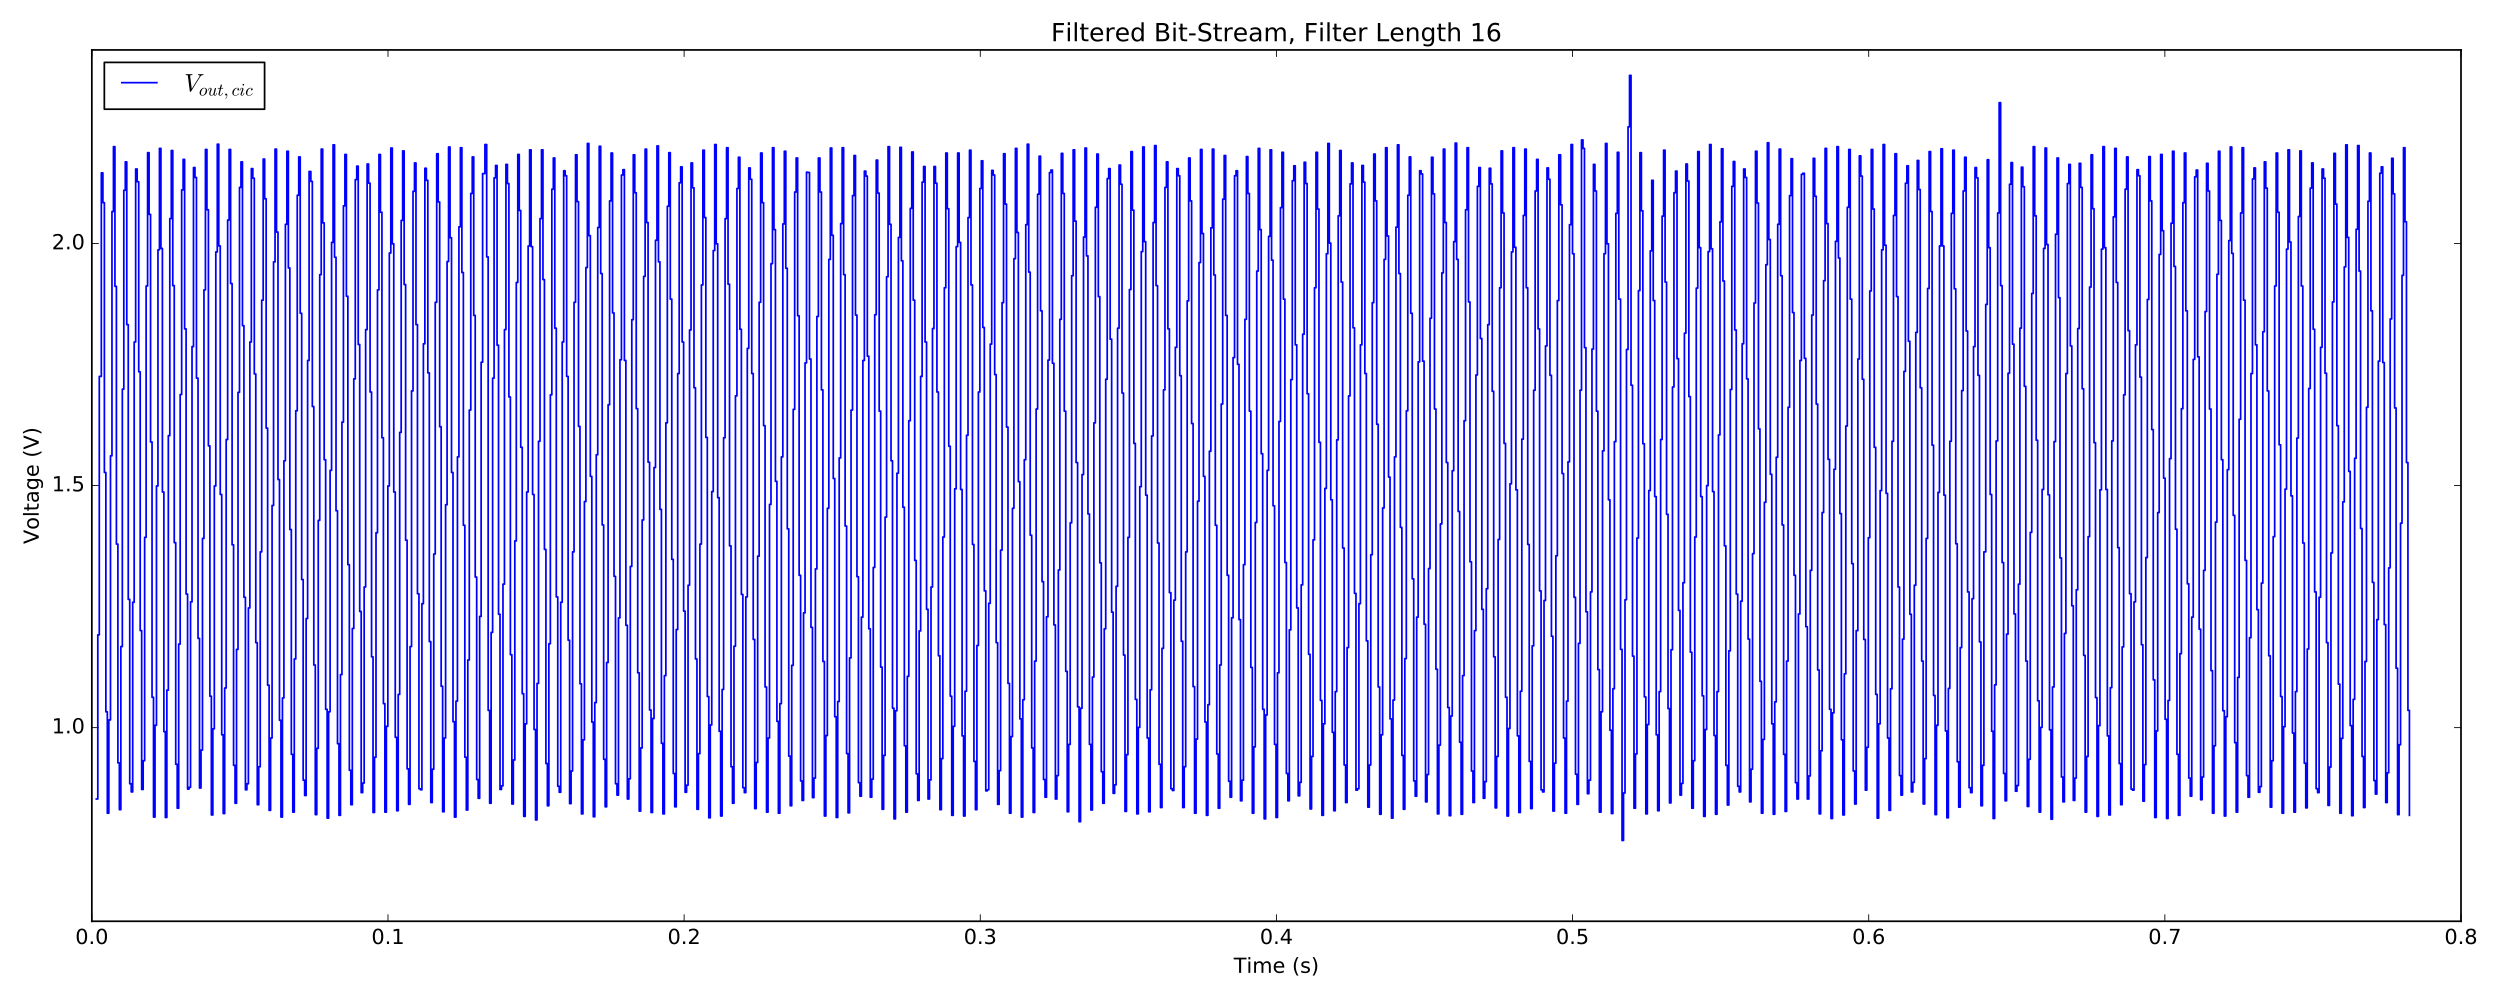 <?xml version="1.0" encoding="utf-8" standalone="no"?>
<!DOCTYPE svg PUBLIC "-//W3C//DTD SVG 1.1//EN"
  "http://www.w3.org/Graphics/SVG/1.1/DTD/svg11.dtd">
<!-- Created with matplotlib (http://matplotlib.org/) -->
<svg height="576pt" version="1.1" viewBox="0 0 1440 576" width="1440pt" xmlns="http://www.w3.org/2000/svg" xmlns:xlink="http://www.w3.org/1999/xlink">
 <defs>
  <style type="text/css">
*{stroke-linecap:butt;stroke-linejoin:round;stroke-miterlimit:100000;}
  </style>
 </defs>
 <g id="figure_1">
  <g id="patch_1">
   <path d="M 0 576 
L 1440 576 
L 1440 0 
L 0 0 
z
" style="fill:#ffffff;"/>
  </g>
  <g id="axes_1">
   <g id="patch_2">
    <path d="M 52.898 530.64 
L 1417.534 530.64 
L 1417.534 28.76 
L 52.898 28.76 
z
" style="fill:#ffffff;"/>
   </g>
   <g id="patch_3">
    <path d="M 52.898 530.64 
L 52.898 28.76 
" style="fill:none;stroke:#000000;stroke-linecap:square;stroke-linejoin:miter;"/>
   </g>
   <g id="patch_4">
    <path d="M 1417.534 530.64 
L 1417.534 28.76 
" style="fill:none;stroke:#000000;stroke-linecap:square;stroke-linejoin:miter;"/>
   </g>
   <g id="patch_5">
    <path d="M 52.898 530.64 
L 1417.534 530.64 
" style="fill:none;stroke:#000000;stroke-linecap:square;stroke-linejoin:miter;"/>
   </g>
   <g id="patch_6">
    <path d="M 52.898 28.76 
L 1417.534 28.76 
" style="fill:none;stroke:#000000;stroke-linecap:square;stroke-linejoin:miter;"/>
   </g>
   <g id="matplotlib.axis_1">
    <g id="xtick_1">
     <g id="line2d_1">
      <defs>
       <path d="M 0 0 
L 0 -4 
" id="m28da415442" style="stroke:#000000;stroke-width:0.5;"/>
      </defs>
      <g>
       <use style="stroke:#000000;stroke-width:0.5;" x="52.898" xlink:href="#m28da415442" y="530.64"/>
      </g>
     </g>
     <g id="line2d_2">
      <defs>
       <path d="M 0 0 
L 0 4 
" id="m896e2ea4f3" style="stroke:#000000;stroke-width:0.5;"/>
      </defs>
      <g>
       <use style="stroke:#000000;stroke-width:0.5;" x="52.898" xlink:href="#m896e2ea4f3" y="28.76"/>
      </g>
     </g>
     <g id="text_1">
      <!-- 0.0 -->
      <defs>
       <path d="M 10.688 12.406 
L 21 12.406 
L 21 0 
L 10.688 0 
z
" id="BitstreamVeraSans-Roman-2e"/>
       <path d="M 31.781 66.406 
Q 24.172 66.406 20.328 58.906 
Q 16.5 51.422 16.5 36.375 
Q 16.5 21.391 20.328 13.891 
Q 24.172 6.391 31.781 6.391 
Q 39.453 6.391 43.281 13.891 
Q 47.125 21.391 47.125 36.375 
Q 47.125 51.422 43.281 58.906 
Q 39.453 66.406 31.781 66.406 
M 31.781 74.219 
Q 44.047 74.219 50.516 64.516 
Q 56.984 54.828 56.984 36.375 
Q 56.984 17.969 50.516 8.266 
Q 44.047 -1.422 31.781 -1.422 
Q 19.531 -1.422 13.062 8.266 
Q 6.594 17.969 6.594 36.375 
Q 6.594 54.828 13.062 64.516 
Q 19.531 74.219 31.781 74.219 
" id="BitstreamVeraSans-Roman-30"/>
      </defs>
      <g transform="translate(43.356 543.758)scale(0.12 -0.12)">
       <use xlink:href="#BitstreamVeraSans-Roman-30"/>
       <use x="63.623" xlink:href="#BitstreamVeraSans-Roman-2e"/>
       <use x="95.41" xlink:href="#BitstreamVeraSans-Roman-30"/>
      </g>
     </g>
    </g>
    <g id="xtick_2">
     <g id="line2d_3">
      <g>
       <use style="stroke:#000000;stroke-width:0.5;" x="223.477" xlink:href="#m28da415442" y="530.64"/>
      </g>
     </g>
     <g id="line2d_4">
      <g>
       <use style="stroke:#000000;stroke-width:0.5;" x="223.477" xlink:href="#m896e2ea4f3" y="28.76"/>
      </g>
     </g>
     <g id="text_2">
      <!-- 0.1 -->
      <defs>
       <path d="M 12.406 8.297 
L 28.516 8.297 
L 28.516 63.922 
L 10.984 60.406 
L 10.984 69.391 
L 28.422 72.906 
L 38.281 72.906 
L 38.281 8.297 
L 54.391 8.297 
L 54.391 0 
L 12.406 0 
z
" id="BitstreamVeraSans-Roman-31"/>
      </defs>
      <g transform="translate(213.935 543.758)scale(0.12 -0.12)">
       <use xlink:href="#BitstreamVeraSans-Roman-30"/>
       <use x="63.623" xlink:href="#BitstreamVeraSans-Roman-2e"/>
       <use x="95.41" xlink:href="#BitstreamVeraSans-Roman-31"/>
      </g>
     </g>
    </g>
    <g id="xtick_3">
     <g id="line2d_5">
      <g>
       <use style="stroke:#000000;stroke-width:0.5;" x="394.057" xlink:href="#m28da415442" y="530.64"/>
      </g>
     </g>
     <g id="line2d_6">
      <g>
       <use style="stroke:#000000;stroke-width:0.5;" x="394.057" xlink:href="#m896e2ea4f3" y="28.76"/>
      </g>
     </g>
     <g id="text_3">
      <!-- 0.2 -->
      <defs>
       <path d="M 19.188 8.297 
L 53.609 8.297 
L 53.609 0 
L 7.328 0 
L 7.328 8.297 
Q 12.938 14.109 22.625 23.891 
Q 32.328 33.688 34.812 36.531 
Q 39.547 41.844 41.422 45.531 
Q 43.312 49.219 43.312 52.781 
Q 43.312 58.594 39.234 62.25 
Q 35.156 65.922 28.609 65.922 
Q 23.969 65.922 18.812 64.312 
Q 13.672 62.703 7.812 59.422 
L 7.812 69.391 
Q 13.766 71.781 18.938 73 
Q 24.125 74.219 28.422 74.219 
Q 39.75 74.219 46.484 68.547 
Q 53.219 62.891 53.219 53.422 
Q 53.219 48.922 51.531 44.891 
Q 49.859 40.875 45.406 35.406 
Q 44.188 33.984 37.641 27.219 
Q 31.109 20.453 19.188 8.297 
" id="BitstreamVeraSans-Roman-32"/>
      </defs>
      <g transform="translate(384.515 543.758)scale(0.12 -0.12)">
       <use xlink:href="#BitstreamVeraSans-Roman-30"/>
       <use x="63.623" xlink:href="#BitstreamVeraSans-Roman-2e"/>
       <use x="95.41" xlink:href="#BitstreamVeraSans-Roman-32"/>
      </g>
     </g>
    </g>
    <g id="xtick_4">
     <g id="line2d_7">
      <g>
       <use style="stroke:#000000;stroke-width:0.5;" x="564.636" xlink:href="#m28da415442" y="530.64"/>
      </g>
     </g>
     <g id="line2d_8">
      <g>
       <use style="stroke:#000000;stroke-width:0.5;" x="564.636" xlink:href="#m896e2ea4f3" y="28.76"/>
      </g>
     </g>
     <g id="text_4">
      <!-- 0.3 -->
      <defs>
       <path d="M 40.578 39.312 
Q 47.656 37.797 51.625 33 
Q 55.609 28.219 55.609 21.188 
Q 55.609 10.406 48.188 4.484 
Q 40.766 -1.422 27.094 -1.422 
Q 22.516 -1.422 17.656 -0.516 
Q 12.797 0.391 7.625 2.203 
L 7.625 11.719 
Q 11.719 9.328 16.594 8.109 
Q 21.484 6.891 26.812 6.891 
Q 36.078 6.891 40.938 10.547 
Q 45.797 14.203 45.797 21.188 
Q 45.797 27.641 41.281 31.266 
Q 36.766 34.906 28.719 34.906 
L 20.219 34.906 
L 20.219 43.016 
L 29.109 43.016 
Q 36.375 43.016 40.234 45.922 
Q 44.094 48.828 44.094 54.297 
Q 44.094 59.906 40.109 62.906 
Q 36.141 65.922 28.719 65.922 
Q 24.656 65.922 20.016 65.031 
Q 15.375 64.156 9.812 62.312 
L 9.812 71.094 
Q 15.438 72.656 20.344 73.438 
Q 25.25 74.219 29.594 74.219 
Q 40.828 74.219 47.359 69.109 
Q 53.906 64.016 53.906 55.328 
Q 53.906 49.266 50.438 45.094 
Q 46.969 40.922 40.578 39.312 
" id="BitstreamVeraSans-Roman-33"/>
      </defs>
      <g transform="translate(555.094 543.758)scale(0.12 -0.12)">
       <use xlink:href="#BitstreamVeraSans-Roman-30"/>
       <use x="63.623" xlink:href="#BitstreamVeraSans-Roman-2e"/>
       <use x="95.41" xlink:href="#BitstreamVeraSans-Roman-33"/>
      </g>
     </g>
    </g>
    <g id="xtick_5">
     <g id="line2d_9">
      <g>
       <use style="stroke:#000000;stroke-width:0.5;" x="735.216" xlink:href="#m28da415442" y="530.64"/>
      </g>
     </g>
     <g id="line2d_10">
      <g>
       <use style="stroke:#000000;stroke-width:0.5;" x="735.216" xlink:href="#m896e2ea4f3" y="28.76"/>
      </g>
     </g>
     <g id="text_5">
      <!-- 0.4 -->
      <defs>
       <path d="M 37.797 64.312 
L 12.891 25.391 
L 37.797 25.391 
z
M 35.203 72.906 
L 47.609 72.906 
L 47.609 25.391 
L 58.016 25.391 
L 58.016 17.188 
L 47.609 17.188 
L 47.609 0 
L 37.797 0 
L 37.797 17.188 
L 4.891 17.188 
L 4.891 26.703 
z
" id="BitstreamVeraSans-Roman-34"/>
      </defs>
      <g transform="translate(725.674 543.758)scale(0.12 -0.12)">
       <use xlink:href="#BitstreamVeraSans-Roman-30"/>
       <use x="63.623" xlink:href="#BitstreamVeraSans-Roman-2e"/>
       <use x="95.41" xlink:href="#BitstreamVeraSans-Roman-34"/>
      </g>
     </g>
    </g>
    <g id="xtick_6">
     <g id="line2d_11">
      <g>
       <use style="stroke:#000000;stroke-width:0.5;" x="905.795" xlink:href="#m28da415442" y="530.64"/>
      </g>
     </g>
     <g id="line2d_12">
      <g>
       <use style="stroke:#000000;stroke-width:0.5;" x="905.795" xlink:href="#m896e2ea4f3" y="28.76"/>
      </g>
     </g>
     <g id="text_6">
      <!-- 0.5 -->
      <defs>
       <path d="M 10.797 72.906 
L 49.516 72.906 
L 49.516 64.594 
L 19.828 64.594 
L 19.828 46.734 
Q 21.969 47.469 24.109 47.828 
Q 26.266 48.188 28.422 48.188 
Q 40.625 48.188 47.75 41.5 
Q 54.891 34.812 54.891 23.391 
Q 54.891 11.625 47.562 5.094 
Q 40.234 -1.422 26.906 -1.422 
Q 22.312 -1.422 17.547 -0.641 
Q 12.797 0.141 7.719 1.703 
L 7.719 11.625 
Q 12.109 9.234 16.797 8.062 
Q 21.484 6.891 26.703 6.891 
Q 35.156 6.891 40.078 11.328 
Q 45.016 15.766 45.016 23.391 
Q 45.016 31 40.078 35.438 
Q 35.156 39.891 26.703 39.891 
Q 22.75 39.891 18.812 39.016 
Q 14.891 38.141 10.797 36.281 
z
" id="BitstreamVeraSans-Roman-35"/>
      </defs>
      <g transform="translate(896.253 543.758)scale(0.12 -0.12)">
       <use xlink:href="#BitstreamVeraSans-Roman-30"/>
       <use x="63.623" xlink:href="#BitstreamVeraSans-Roman-2e"/>
       <use x="95.41" xlink:href="#BitstreamVeraSans-Roman-35"/>
      </g>
     </g>
    </g>
    <g id="xtick_7">
     <g id="line2d_13">
      <g>
       <use style="stroke:#000000;stroke-width:0.5;" x="1076.375" xlink:href="#m28da415442" y="530.64"/>
      </g>
     </g>
     <g id="line2d_14">
      <g>
       <use style="stroke:#000000;stroke-width:0.5;" x="1076.375" xlink:href="#m896e2ea4f3" y="28.76"/>
      </g>
     </g>
     <g id="text_7">
      <!-- 0.6 -->
      <defs>
       <path d="M 33.016 40.375 
Q 26.375 40.375 22.484 35.828 
Q 18.609 31.297 18.609 23.391 
Q 18.609 15.531 22.484 10.953 
Q 26.375 6.391 33.016 6.391 
Q 39.656 6.391 43.531 10.953 
Q 47.406 15.531 47.406 23.391 
Q 47.406 31.297 43.531 35.828 
Q 39.656 40.375 33.016 40.375 
M 52.594 71.297 
L 52.594 62.312 
Q 48.875 64.062 45.094 64.984 
Q 41.312 65.922 37.594 65.922 
Q 27.828 65.922 22.672 59.328 
Q 17.531 52.734 16.797 39.406 
Q 19.672 43.656 24.016 45.922 
Q 28.375 48.188 33.594 48.188 
Q 44.578 48.188 50.953 41.516 
Q 57.328 34.859 57.328 23.391 
Q 57.328 12.156 50.688 5.359 
Q 44.047 -1.422 33.016 -1.422 
Q 20.359 -1.422 13.672 8.266 
Q 6.984 17.969 6.984 36.375 
Q 6.984 53.656 15.188 63.938 
Q 23.391 74.219 37.203 74.219 
Q 40.922 74.219 44.703 73.484 
Q 48.484 72.75 52.594 71.297 
" id="BitstreamVeraSans-Roman-36"/>
      </defs>
      <g transform="translate(1066.833 543.758)scale(0.12 -0.12)">
       <use xlink:href="#BitstreamVeraSans-Roman-30"/>
       <use x="63.623" xlink:href="#BitstreamVeraSans-Roman-2e"/>
       <use x="95.41" xlink:href="#BitstreamVeraSans-Roman-36"/>
      </g>
     </g>
    </g>
    <g id="xtick_8">
     <g id="line2d_15">
      <g>
       <use style="stroke:#000000;stroke-width:0.5;" x="1246.954" xlink:href="#m28da415442" y="530.64"/>
      </g>
     </g>
     <g id="line2d_16">
      <g>
       <use style="stroke:#000000;stroke-width:0.5;" x="1246.954" xlink:href="#m896e2ea4f3" y="28.76"/>
      </g>
     </g>
     <g id="text_8">
      <!-- 0.7 -->
      <defs>
       <path d="M 8.203 72.906 
L 55.078 72.906 
L 55.078 68.703 
L 28.609 0 
L 18.312 0 
L 43.219 64.594 
L 8.203 64.594 
z
" id="BitstreamVeraSans-Roman-37"/>
      </defs>
      <g transform="translate(1237.412 543.758)scale(0.12 -0.12)">
       <use xlink:href="#BitstreamVeraSans-Roman-30"/>
       <use x="63.623" xlink:href="#BitstreamVeraSans-Roman-2e"/>
       <use x="95.41" xlink:href="#BitstreamVeraSans-Roman-37"/>
      </g>
     </g>
    </g>
    <g id="xtick_9">
     <g id="line2d_17">
      <g>
       <use style="stroke:#000000;stroke-width:0.5;" x="1417.534" xlink:href="#m28da415442" y="530.64"/>
      </g>
     </g>
     <g id="line2d_18">
      <g>
       <use style="stroke:#000000;stroke-width:0.5;" x="1417.534" xlink:href="#m896e2ea4f3" y="28.76"/>
      </g>
     </g>
     <g id="text_9">
      <!-- 0.8 -->
      <defs>
       <path d="M 31.781 34.625 
Q 24.75 34.625 20.719 30.859 
Q 16.703 27.094 16.703 20.516 
Q 16.703 13.922 20.719 10.156 
Q 24.75 6.391 31.781 6.391 
Q 38.812 6.391 42.859 10.172 
Q 46.922 13.969 46.922 20.516 
Q 46.922 27.094 42.891 30.859 
Q 38.875 34.625 31.781 34.625 
M 21.922 38.812 
Q 15.578 40.375 12.031 44.719 
Q 8.5 49.078 8.5 55.328 
Q 8.5 64.062 14.719 69.141 
Q 20.953 74.219 31.781 74.219 
Q 42.672 74.219 48.875 69.141 
Q 55.078 64.062 55.078 55.328 
Q 55.078 49.078 51.531 44.719 
Q 48 40.375 41.703 38.812 
Q 48.828 37.156 52.797 32.312 
Q 56.781 27.484 56.781 20.516 
Q 56.781 9.906 50.312 4.234 
Q 43.844 -1.422 31.781 -1.422 
Q 19.734 -1.422 13.25 4.234 
Q 6.781 9.906 6.781 20.516 
Q 6.781 27.484 10.781 32.312 
Q 14.797 37.156 21.922 38.812 
M 18.312 54.391 
Q 18.312 48.734 21.844 45.562 
Q 25.391 42.391 31.781 42.391 
Q 38.141 42.391 41.719 45.562 
Q 45.312 48.734 45.312 54.391 
Q 45.312 60.062 41.719 63.234 
Q 38.141 66.406 31.781 66.406 
Q 25.391 66.406 21.844 63.234 
Q 18.312 60.062 18.312 54.391 
" id="BitstreamVeraSans-Roman-38"/>
      </defs>
      <g transform="translate(1407.992 543.758)scale(0.12 -0.12)">
       <use xlink:href="#BitstreamVeraSans-Roman-30"/>
       <use x="63.623" xlink:href="#BitstreamVeraSans-Roman-2e"/>
       <use x="95.41" xlink:href="#BitstreamVeraSans-Roman-38"/>
      </g>
     </g>
    </g>
    <g id="text_10">
     <!-- Time (s) -->
     <defs>
      <path d="M 9.422 54.688 
L 18.406 54.688 
L 18.406 0 
L 9.422 0 
z
M 9.422 75.984 
L 18.406 75.984 
L 18.406 64.594 
L 9.422 64.594 
z
" id="BitstreamVeraSans-Roman-69"/>
      <path d="M -0.297 72.906 
L 61.375 72.906 
L 61.375 64.594 
L 35.5 64.594 
L 35.5 0 
L 25.594 0 
L 25.594 64.594 
L -0.297 64.594 
z
" id="BitstreamVeraSans-Roman-54"/>
      <path d="M 56.203 29.594 
L 56.203 25.203 
L 14.891 25.203 
Q 15.484 15.922 20.484 11.062 
Q 25.484 6.203 34.422 6.203 
Q 39.594 6.203 44.453 7.469 
Q 49.312 8.734 54.109 11.281 
L 54.109 2.781 
Q 49.266 0.734 44.188 -0.344 
Q 39.109 -1.422 33.891 -1.422 
Q 20.797 -1.422 13.156 6.188 
Q 5.516 13.812 5.516 26.812 
Q 5.516 40.234 12.766 48.109 
Q 20.016 56 32.328 56 
Q 43.359 56 49.781 48.891 
Q 56.203 41.797 56.203 29.594 
M 47.219 32.234 
Q 47.125 39.594 43.094 43.984 
Q 39.062 48.391 32.422 48.391 
Q 24.906 48.391 20.391 44.141 
Q 15.875 39.891 15.188 32.172 
z
" id="BitstreamVeraSans-Roman-65"/>
      <path id="BitstreamVeraSans-Roman-20"/>
      <path d="M 8.016 75.875 
L 15.828 75.875 
Q 23.141 64.359 26.781 53.312 
Q 30.422 42.281 30.422 31.391 
Q 30.422 20.453 26.781 9.375 
Q 23.141 -1.703 15.828 -13.188 
L 8.016 -13.188 
Q 14.5 -2 17.703 9.062 
Q 20.906 20.125 20.906 31.391 
Q 20.906 42.672 17.703 53.656 
Q 14.5 64.656 8.016 75.875 
" id="BitstreamVeraSans-Roman-29"/>
      <path d="M 31 75.875 
Q 24.469 64.656 21.281 53.656 
Q 18.109 42.672 18.109 31.391 
Q 18.109 20.125 21.312 9.062 
Q 24.516 -2 31 -13.188 
L 23.188 -13.188 
Q 15.875 -1.703 12.234 9.375 
Q 8.594 20.453 8.594 31.391 
Q 8.594 42.281 12.203 53.312 
Q 15.828 64.359 23.188 75.875 
z
" id="BitstreamVeraSans-Roman-28"/>
      <path d="M 44.281 53.078 
L 44.281 44.578 
Q 40.484 46.531 36.375 47.5 
Q 32.281 48.484 27.875 48.484 
Q 21.188 48.484 17.844 46.438 
Q 14.5 44.391 14.5 40.281 
Q 14.5 37.156 16.891 35.375 
Q 19.281 33.594 26.516 31.984 
L 29.594 31.297 
Q 39.156 29.25 43.188 25.516 
Q 47.219 21.781 47.219 15.094 
Q 47.219 7.469 41.188 3.016 
Q 35.156 -1.422 24.609 -1.422 
Q 20.219 -1.422 15.453 -0.562 
Q 10.688 0.297 5.422 2 
L 5.422 11.281 
Q 10.406 8.688 15.234 7.391 
Q 20.062 6.109 24.812 6.109 
Q 31.156 6.109 34.562 8.281 
Q 37.984 10.453 37.984 14.406 
Q 37.984 18.062 35.516 20.016 
Q 33.062 21.969 24.703 23.781 
L 21.578 24.516 
Q 13.234 26.266 9.516 29.906 
Q 5.812 33.547 5.812 39.891 
Q 5.812 47.609 11.281 51.797 
Q 16.75 56 26.812 56 
Q 31.781 56 36.172 55.266 
Q 40.578 54.547 44.281 53.078 
" id="BitstreamVeraSans-Roman-73"/>
      <path d="M 52 44.188 
Q 55.375 50.25 60.062 53.125 
Q 64.75 56 71.094 56 
Q 79.641 56 84.281 50.016 
Q 88.922 44.047 88.922 33.016 
L 88.922 0 
L 79.891 0 
L 79.891 32.719 
Q 79.891 40.578 77.094 44.375 
Q 74.312 48.188 68.609 48.188 
Q 61.625 48.188 57.562 43.547 
Q 53.516 38.922 53.516 30.906 
L 53.516 0 
L 44.484 0 
L 44.484 32.719 
Q 44.484 40.625 41.703 44.406 
Q 38.922 48.188 33.109 48.188 
Q 26.219 48.188 22.156 43.531 
Q 18.109 38.875 18.109 30.906 
L 18.109 0 
L 9.078 0 
L 9.078 54.688 
L 18.109 54.688 
L 18.109 46.188 
Q 21.188 51.219 25.484 53.609 
Q 29.781 56 35.688 56 
Q 41.656 56 45.828 52.969 
Q 50 49.953 52 44.188 
" id="BitstreamVeraSans-Roman-6d"/>
     </defs>
     <g transform="translate(710.636 560.372)scale(0.12 -0.12)">
      <use xlink:href="#BitstreamVeraSans-Roman-54"/>
      <use x="61.037" xlink:href="#BitstreamVeraSans-Roman-69"/>
      <use x="88.82" xlink:href="#BitstreamVeraSans-Roman-6d"/>
      <use x="186.232" xlink:href="#BitstreamVeraSans-Roman-65"/>
      <use x="247.756" xlink:href="#BitstreamVeraSans-Roman-20"/>
      <use x="279.543" xlink:href="#BitstreamVeraSans-Roman-28"/>
      <use x="318.557" xlink:href="#BitstreamVeraSans-Roman-73"/>
      <use x="370.656" xlink:href="#BitstreamVeraSans-Roman-29"/>
     </g>
    </g>
   </g>
   <g id="matplotlib.axis_2">
    <g id="ytick_1">
     <g id="line2d_19">
      <defs>
       <path d="M 0 0 
L 4 0 
" id="m7f9cefa231" style="stroke:#000000;stroke-width:0.5;"/>
      </defs>
      <g>
       <use style="stroke:#000000;stroke-width:0.5;" x="52.898" xlink:href="#m7f9cefa231" y="419.111"/>
      </g>
     </g>
     <g id="line2d_20">
      <defs>
       <path d="M 0 0 
L -4 0 
" id="m9cf1cc5843" style="stroke:#000000;stroke-width:0.5;"/>
      </defs>
      <g>
       <use style="stroke:#000000;stroke-width:0.5;" x="1417.534" xlink:href="#m9cf1cc5843" y="419.111"/>
      </g>
     </g>
     <g id="text_11">
      <!-- 1.0 -->
      <g transform="translate(29.814 422.422)scale(0.12 -0.12)">
       <use xlink:href="#BitstreamVeraSans-Roman-31"/>
       <use x="63.623" xlink:href="#BitstreamVeraSans-Roman-2e"/>
       <use x="95.41" xlink:href="#BitstreamVeraSans-Roman-30"/>
      </g>
     </g>
    </g>
    <g id="ytick_2">
     <g id="line2d_21">
      <g>
       <use style="stroke:#000000;stroke-width:0.5;" x="52.898" xlink:href="#m7f9cefa231" y="279.7"/>
      </g>
     </g>
     <g id="line2d_22">
      <g>
       <use style="stroke:#000000;stroke-width:0.5;" x="1417.534" xlink:href="#m9cf1cc5843" y="279.7"/>
      </g>
     </g>
     <g id="text_12">
      <!-- 1.5 -->
      <g transform="translate(29.814 283.011)scale(0.12 -0.12)">
       <use xlink:href="#BitstreamVeraSans-Roman-31"/>
       <use x="63.623" xlink:href="#BitstreamVeraSans-Roman-2e"/>
       <use x="95.41" xlink:href="#BitstreamVeraSans-Roman-35"/>
      </g>
     </g>
    </g>
    <g id="ytick_3">
     <g id="line2d_23">
      <g>
       <use style="stroke:#000000;stroke-width:0.5;" x="52.898" xlink:href="#m7f9cefa231" y="140.289"/>
      </g>
     </g>
     <g id="line2d_24">
      <g>
       <use style="stroke:#000000;stroke-width:0.5;" x="1417.534" xlink:href="#m9cf1cc5843" y="140.289"/>
      </g>
     </g>
     <g id="text_13">
      <!-- 2.0 -->
      <g transform="translate(29.814 143.6)scale(0.12 -0.12)">
       <use xlink:href="#BitstreamVeraSans-Roman-32"/>
       <use x="63.623" xlink:href="#BitstreamVeraSans-Roman-2e"/>
       <use x="95.41" xlink:href="#BitstreamVeraSans-Roman-30"/>
      </g>
     </g>
    </g>
    <g id="text_14">
     <!-- Voltage (V) -->
     <defs>
      <path d="M 30.609 48.391 
Q 23.391 48.391 19.188 42.75 
Q 14.984 37.109 14.984 27.297 
Q 14.984 17.484 19.156 11.844 
Q 23.344 6.203 30.609 6.203 
Q 37.797 6.203 41.984 11.859 
Q 46.188 17.531 46.188 27.297 
Q 46.188 37.016 41.984 42.703 
Q 37.797 48.391 30.609 48.391 
M 30.609 56 
Q 42.328 56 49.016 48.375 
Q 55.719 40.766 55.719 27.297 
Q 55.719 13.875 49.016 6.219 
Q 42.328 -1.422 30.609 -1.422 
Q 18.844 -1.422 12.172 6.219 
Q 5.516 13.875 5.516 27.297 
Q 5.516 40.766 12.172 48.375 
Q 18.844 56 30.609 56 
" id="BitstreamVeraSans-Roman-6f"/>
      <path d="M 28.609 0 
L 0.781 72.906 
L 11.078 72.906 
L 34.188 11.531 
L 57.328 72.906 
L 67.578 72.906 
L 39.797 0 
z
" id="BitstreamVeraSans-Roman-56"/>
      <path d="M 34.281 27.484 
Q 23.391 27.484 19.188 25 
Q 14.984 22.516 14.984 16.5 
Q 14.984 11.719 18.141 8.906 
Q 21.297 6.109 26.703 6.109 
Q 34.188 6.109 38.703 11.406 
Q 43.219 16.703 43.219 25.484 
L 43.219 27.484 
z
M 52.203 31.203 
L 52.203 0 
L 43.219 0 
L 43.219 8.297 
Q 40.141 3.328 35.547 0.953 
Q 30.953 -1.422 24.312 -1.422 
Q 15.922 -1.422 10.953 3.297 
Q 6 8.016 6 15.922 
Q 6 25.141 12.172 29.828 
Q 18.359 34.516 30.609 34.516 
L 43.219 34.516 
L 43.219 35.406 
Q 43.219 41.609 39.141 45 
Q 35.062 48.391 27.688 48.391 
Q 23 48.391 18.547 47.266 
Q 14.109 46.141 10.016 43.891 
L 10.016 52.203 
Q 14.938 54.109 19.578 55.047 
Q 24.219 56 28.609 56 
Q 40.484 56 46.344 49.844 
Q 52.203 43.703 52.203 31.203 
" id="BitstreamVeraSans-Roman-61"/>
      <path d="M 9.422 75.984 
L 18.406 75.984 
L 18.406 0 
L 9.422 0 
z
" id="BitstreamVeraSans-Roman-6c"/>
      <path d="M 45.406 27.984 
Q 45.406 37.75 41.375 43.109 
Q 37.359 48.484 30.078 48.484 
Q 22.859 48.484 18.828 43.109 
Q 14.797 37.75 14.797 27.984 
Q 14.797 18.266 18.828 12.891 
Q 22.859 7.516 30.078 7.516 
Q 37.359 7.516 41.375 12.891 
Q 45.406 18.266 45.406 27.984 
M 54.391 6.781 
Q 54.391 -7.172 48.188 -13.984 
Q 42 -20.797 29.203 -20.797 
Q 24.469 -20.797 20.266 -20.094 
Q 16.062 -19.391 12.109 -17.922 
L 12.109 -9.188 
Q 16.062 -11.328 19.922 -12.344 
Q 23.781 -13.375 27.781 -13.375 
Q 36.625 -13.375 41.016 -8.766 
Q 45.406 -4.156 45.406 5.172 
L 45.406 9.625 
Q 42.625 4.781 38.281 2.391 
Q 33.938 0 27.875 0 
Q 17.828 0 11.672 7.656 
Q 5.516 15.328 5.516 27.984 
Q 5.516 40.672 11.672 48.328 
Q 17.828 56 27.875 56 
Q 33.938 56 38.281 53.609 
Q 42.625 51.219 45.406 46.391 
L 45.406 54.688 
L 54.391 54.688 
z
" id="BitstreamVeraSans-Roman-67"/>
      <path d="M 18.312 70.219 
L 18.312 54.688 
L 36.812 54.688 
L 36.812 47.703 
L 18.312 47.703 
L 18.312 18.016 
Q 18.312 11.328 20.141 9.422 
Q 21.969 7.516 27.594 7.516 
L 36.812 7.516 
L 36.812 0 
L 27.594 0 
Q 17.188 0 13.234 3.875 
Q 9.281 7.766 9.281 18.016 
L 9.281 47.703 
L 2.688 47.703 
L 2.688 54.688 
L 9.281 54.688 
L 9.281 70.219 
z
" id="BitstreamVeraSans-Roman-74"/>
     </defs>
     <g transform="translate(22.318 313.359)rotate(-90.0)scale(0.12 -0.12)">
      <use xlink:href="#BitstreamVeraSans-Roman-56"/>
      <use x="68.299" xlink:href="#BitstreamVeraSans-Roman-6f"/>
      <use x="129.48" xlink:href="#BitstreamVeraSans-Roman-6c"/>
      <use x="157.264" xlink:href="#BitstreamVeraSans-Roman-74"/>
      <use x="196.473" xlink:href="#BitstreamVeraSans-Roman-61"/>
      <use x="257.752" xlink:href="#BitstreamVeraSans-Roman-67"/>
      <use x="321.229" xlink:href="#BitstreamVeraSans-Roman-65"/>
      <use x="382.752" xlink:href="#BitstreamVeraSans-Roman-20"/>
      <use x="414.539" xlink:href="#BitstreamVeraSans-Roman-28"/>
      <use x="453.553" xlink:href="#BitstreamVeraSans-Roman-56"/>
      <use x="521.961" xlink:href="#BitstreamVeraSans-Roman-29"/>
     </g>
    </g>
   </g>
   <g id="text_15">
    <!-- Filtered Bit-Stream, Filter Length 16 -->
    <defs>
     <path d="M 4.891 31.391 
L 31.203 31.391 
L 31.203 23.391 
L 4.891 23.391 
z
" id="BitstreamVeraSans-Roman-2d"/>
     <path d="M 11.719 12.406 
L 22.016 12.406 
L 22.016 4 
L 14.016 -11.625 
L 7.719 -11.625 
L 11.719 4 
z
" id="BitstreamVeraSans-Roman-2c"/>
     <path d="M 54.891 33.016 
L 54.891 0 
L 45.906 0 
L 45.906 32.719 
Q 45.906 40.484 42.875 44.328 
Q 39.844 48.188 33.797 48.188 
Q 26.516 48.188 22.312 43.547 
Q 18.109 38.922 18.109 30.906 
L 18.109 0 
L 9.078 0 
L 9.078 54.688 
L 18.109 54.688 
L 18.109 46.188 
Q 21.344 51.125 25.703 53.562 
Q 30.078 56 35.797 56 
Q 45.219 56 50.047 50.172 
Q 54.891 44.344 54.891 33.016 
" id="BitstreamVeraSans-Roman-6e"/>
     <path d="M 53.516 70.516 
L 53.516 60.891 
Q 47.906 63.578 42.922 64.891 
Q 37.938 66.219 33.297 66.219 
Q 25.25 66.219 20.875 63.094 
Q 16.5 59.969 16.5 54.203 
Q 16.5 49.359 19.406 46.891 
Q 22.312 44.438 30.422 42.922 
L 36.375 41.703 
Q 47.406 39.594 52.656 34.297 
Q 57.906 29 57.906 20.125 
Q 57.906 9.516 50.797 4.047 
Q 43.703 -1.422 29.984 -1.422 
Q 24.812 -1.422 18.969 -0.25 
Q 13.141 0.922 6.891 3.219 
L 6.891 13.375 
Q 12.891 10.016 18.656 8.297 
Q 24.422 6.594 29.984 6.594 
Q 38.422 6.594 43.016 9.906 
Q 47.609 13.234 47.609 19.391 
Q 47.609 24.75 44.312 27.781 
Q 41.016 30.812 33.5 32.328 
L 27.484 33.5 
Q 16.453 35.688 11.516 40.375 
Q 6.594 45.062 6.594 53.422 
Q 6.594 63.094 13.406 68.656 
Q 20.219 74.219 32.172 74.219 
Q 37.312 74.219 42.625 73.281 
Q 47.953 72.359 53.516 70.516 
" id="BitstreamVeraSans-Roman-53"/>
     <path d="M 45.406 46.391 
L 45.406 75.984 
L 54.391 75.984 
L 54.391 0 
L 45.406 0 
L 45.406 8.203 
Q 42.578 3.328 38.25 0.953 
Q 33.938 -1.422 27.875 -1.422 
Q 17.969 -1.422 11.734 6.484 
Q 5.516 14.406 5.516 27.297 
Q 5.516 40.188 11.734 48.094 
Q 17.969 56 27.875 56 
Q 33.938 56 38.25 53.625 
Q 42.578 51.266 45.406 46.391 
M 14.797 27.297 
Q 14.797 17.391 18.875 11.75 
Q 22.953 6.109 30.078 6.109 
Q 37.203 6.109 41.297 11.75 
Q 45.406 17.391 45.406 27.297 
Q 45.406 37.203 41.297 42.844 
Q 37.203 48.484 30.078 48.484 
Q 22.953 48.484 18.875 42.844 
Q 14.797 37.203 14.797 27.297 
" id="BitstreamVeraSans-Roman-64"/>
     <path d="M 41.109 46.297 
Q 39.594 47.172 37.812 47.578 
Q 36.031 48 33.891 48 
Q 26.266 48 22.188 43.047 
Q 18.109 38.094 18.109 28.812 
L 18.109 0 
L 9.078 0 
L 9.078 54.688 
L 18.109 54.688 
L 18.109 46.188 
Q 20.953 51.172 25.484 53.578 
Q 30.031 56 36.531 56 
Q 37.453 56 38.578 55.875 
Q 39.703 55.766 41.062 55.516 
z
" id="BitstreamVeraSans-Roman-72"/>
     <path d="M 54.891 33.016 
L 54.891 0 
L 45.906 0 
L 45.906 32.719 
Q 45.906 40.484 42.875 44.328 
Q 39.844 48.188 33.797 48.188 
Q 26.516 48.188 22.312 43.547 
Q 18.109 38.922 18.109 30.906 
L 18.109 0 
L 9.078 0 
L 9.078 75.984 
L 18.109 75.984 
L 18.109 46.188 
Q 21.344 51.125 25.703 53.562 
Q 30.078 56 35.797 56 
Q 45.219 56 50.047 50.172 
Q 54.891 44.344 54.891 33.016 
" id="BitstreamVeraSans-Roman-68"/>
     <path d="M 9.812 72.906 
L 51.703 72.906 
L 51.703 64.594 
L 19.672 64.594 
L 19.672 43.109 
L 48.578 43.109 
L 48.578 34.812 
L 19.672 34.812 
L 19.672 0 
L 9.812 0 
z
" id="BitstreamVeraSans-Roman-46"/>
     <path d="M 9.812 72.906 
L 19.672 72.906 
L 19.672 8.297 
L 55.172 8.297 
L 55.172 0 
L 9.812 0 
z
" id="BitstreamVeraSans-Roman-4c"/>
     <path d="M 19.672 34.812 
L 19.672 8.109 
L 35.5 8.109 
Q 43.453 8.109 47.281 11.406 
Q 51.125 14.703 51.125 21.484 
Q 51.125 28.328 47.281 31.562 
Q 43.453 34.812 35.5 34.812 
z
M 19.672 64.797 
L 19.672 42.828 
L 34.281 42.828 
Q 41.5 42.828 45.031 45.531 
Q 48.578 48.25 48.578 53.812 
Q 48.578 59.328 45.031 62.062 
Q 41.5 64.797 34.281 64.797 
z
M 9.812 72.906 
L 35.016 72.906 
Q 46.297 72.906 52.391 68.219 
Q 58.5 63.531 58.5 54.891 
Q 58.5 48.188 55.375 44.234 
Q 52.25 40.281 46.188 39.312 
Q 53.469 37.75 57.5 32.781 
Q 61.531 27.828 61.531 20.406 
Q 61.531 10.641 54.891 5.312 
Q 48.25 0 35.984 0 
L 9.812 0 
z
" id="BitstreamVeraSans-Roman-42"/>
    </defs>
    <g transform="translate(605.393 23.76)scale(0.144 -0.144)">
     <use xlink:href="#BitstreamVeraSans-Roman-46"/>
     <use x="57.41" xlink:href="#BitstreamVeraSans-Roman-69"/>
     <use x="85.193" xlink:href="#BitstreamVeraSans-Roman-6c"/>
     <use x="112.977" xlink:href="#BitstreamVeraSans-Roman-74"/>
     <use x="152.186" xlink:href="#BitstreamVeraSans-Roman-65"/>
     <use x="213.709" xlink:href="#BitstreamVeraSans-Roman-72"/>
     <use x="254.791" xlink:href="#BitstreamVeraSans-Roman-65"/>
     <use x="316.314" xlink:href="#BitstreamVeraSans-Roman-64"/>
     <use x="379.791" xlink:href="#BitstreamVeraSans-Roman-20"/>
     <use x="411.578" xlink:href="#BitstreamVeraSans-Roman-42"/>
     <use x="480.182" xlink:href="#BitstreamVeraSans-Roman-69"/>
     <use x="507.965" xlink:href="#BitstreamVeraSans-Roman-74"/>
     <use x="547.174" xlink:href="#BitstreamVeraSans-Roman-2d"/>
     <use x="583.258" xlink:href="#BitstreamVeraSans-Roman-53"/>
     <use x="646.734" xlink:href="#BitstreamVeraSans-Roman-74"/>
     <use x="685.943" xlink:href="#BitstreamVeraSans-Roman-72"/>
     <use x="727.025" xlink:href="#BitstreamVeraSans-Roman-65"/>
     <use x="788.549" xlink:href="#BitstreamVeraSans-Roman-61"/>
     <use x="849.828" xlink:href="#BitstreamVeraSans-Roman-6d"/>
     <use x="947.24" xlink:href="#BitstreamVeraSans-Roman-2c"/>
     <use x="979.027" xlink:href="#BitstreamVeraSans-Roman-20"/>
     <use x="1010.814" xlink:href="#BitstreamVeraSans-Roman-46"/>
     <use x="1068.225" xlink:href="#BitstreamVeraSans-Roman-69"/>
     <use x="1096.008" xlink:href="#BitstreamVeraSans-Roman-6c"/>
     <use x="1123.791" xlink:href="#BitstreamVeraSans-Roman-74"/>
     <use x="1163.0" xlink:href="#BitstreamVeraSans-Roman-65"/>
     <use x="1224.523" xlink:href="#BitstreamVeraSans-Roman-72"/>
     <use x="1265.637" xlink:href="#BitstreamVeraSans-Roman-20"/>
     <use x="1297.424" xlink:href="#BitstreamVeraSans-Roman-4c"/>
     <use x="1353.121" xlink:href="#BitstreamVeraSans-Roman-65"/>
     <use x="1414.645" xlink:href="#BitstreamVeraSans-Roman-6e"/>
     <use x="1478.023" xlink:href="#BitstreamVeraSans-Roman-67"/>
     <use x="1541.5" xlink:href="#BitstreamVeraSans-Roman-74"/>
     <use x="1580.709" xlink:href="#BitstreamVeraSans-Roman-68"/>
     <use x="1644.088" xlink:href="#BitstreamVeraSans-Roman-20"/>
     <use x="1675.875" xlink:href="#BitstreamVeraSans-Roman-31"/>
     <use x="1739.498" xlink:href="#BitstreamVeraSans-Roman-36"/>
    </g>
   </g>
   <g id="line2d_25">
    <path clip-path="url(#p0599bf7b2a)" d="M 55.485 460.226 
L 56.338 460.226 
L 56.338 365.675 
L 57.191 365.675 
L 57.191 216.802 
L 58.363 216.802 
L 58.363 99.582 
L 59.269 99.582 
L 59.269 116.736 
L 60.122 116.736 
L 60.122 272.144 
L 60.974 272.144 
L 60.974 409.989 
L 61.827 409.989 
L 61.827 468.395 
L 62.68 468.395 
L 62.68 414.686 
L 63.641 414.686 
L 63.641 262.546 
L 64.493 262.546 
L 64.493 121.841 
L 65.346 121.841 
L 65.346 84.47 
L 66.199 84.47 
L 66.199 164.931 
L 67.052 164.931 
L 67.052 313.396 
L 67.905 313.396 
L 67.905 439.397 
L 68.758 439.397 
L 68.758 466.353 
L 69.611 466.353 
L 69.611 372.414 
L 70.464 372.414 
L 70.464 224.153 
L 71.317 224.153 
L 71.317 109.588 
L 72.17 109.588 
L 72.17 93.251 
L 73.022 93.251 
L 73.022 186.986 
L 73.875 186.986 
L 73.875 345.253 
L 74.728 345.253 
L 74.728 451.445 
L 75.581 451.445 
L 75.581 456.142 
L 76.434 456.142 
L 76.434 346.887 
L 77.287 346.887 
L 77.287 196.993 
L 78.14 196.993 
L 78.14 97.336 
L 78.993 97.336 
L 78.993 104.687 
L 79.899 104.687 
L 79.899 214.147 
L 80.751 214.147 
L 80.751 363.224 
L 81.604 363.224 
L 81.604 454.713 
L 82.457 454.713 
L 82.457 438.171 
L 83.31 438.171 
L 83.31 309.515 
L 84.163 309.515 
L 84.163 164.727 
L 85.016 164.727 
L 85.016 87.942 
L 85.869 87.942 
L 85.869 123.475 
L 86.722 123.475 
L 86.722 254.581 
L 87.575 254.581 
L 87.575 401.617 
L 88.428 401.617 
L 88.428 470.641 
L 89.28 470.641 
L 89.28 417.75 
L 90.133 417.75 
L 90.133 279.904 
L 90.986 279.904 
L 90.986 143.897 
L 91.839 143.897 
L 91.839 85.491 
L 92.692 85.491 
L 92.692 143.08 
L 93.545 143.08 
L 93.545 283.376 
L 94.398 283.376 
L 94.398 421.426 
L 95.251 421.426 
L 95.251 470.846 
L 96.104 470.846 
L 96.104 397.532 
L 96.956 397.532 
L 96.956 250.906 
L 97.809 250.906 
L 97.809 125.926 
L 98.662 125.926 
L 98.662 86.716 
L 99.515 86.716 
L 99.515 164.522 
L 100.368 164.522 
L 100.368 312.579 
L 101.221 312.579 
L 101.221 440.213 
L 102.074 440.213 
L 102.074 465.536 
L 102.927 465.536 
L 102.927 370.984 
L 103.78 370.984 
L 103.78 227.217 
L 104.633 227.217 
L 104.633 109.384 
L 105.485 109.384 
L 105.485 91.822 
L 106.338 91.822 
L 106.338 189.437 
L 107.191 189.437 
L 107.191 342.19 
L 108.044 342.19 
L 108.044 454.508 
L 108.897 454.508 
L 108.897 453.487 
L 109.75 453.487 
L 109.75 346.683 
L 110.603 346.683 
L 110.603 199.648 
L 111.456 199.648 
L 111.456 96.519 
L 112.309 96.519 
L 112.309 102.237 
L 113.162 102.237 
L 113.162 217.823 
L 114.069 217.823 
L 114.069 367.717 
L 114.922 367.717 
L 114.922 453.896 
L 115.775 453.896 
L 115.775 432.045 
L 116.628 432.045 
L 116.628 310.128 
L 117.481 310.128 
L 117.481 166.973 
L 118.334 166.973 
L 118.334 86.104 
L 119.186 86.104 
L 119.186 120.82 
L 120.039 120.82 
L 120.039 256.828 
L 120.892 256.828 
L 120.892 401.004 
L 121.745 401.004 
L 121.745 469.416 
L 122.598 469.416 
L 122.598 419.792 
L 123.451 419.792 
L 123.451 279.904 
L 124.304 279.904 
L 124.304 145.122 
L 125.157 145.122 
L 125.157 83.04 
L 126.01 83.04 
L 126.01 141.65 
L 126.862 141.65 
L 126.862 284.805 
L 127.715 284.805 
L 127.715 423.263 
L 128.568 423.263 
L 128.568 468.599 
L 129.421 468.599 
L 129.421 396.307 
L 130.274 396.307 
L 130.274 253.152 
L 131.127 253.152 
L 131.127 126.743 
L 131.98 126.743 
L 131.98 86.104 
L 132.833 86.104 
L 132.833 163.297 
L 133.686 163.297 
L 133.686 313.804 
L 134.539 313.804 
L 134.539 440.826 
L 135.391 440.826 
L 135.391 462.677 
L 136.244 462.677 
L 136.244 374.048 
L 137.097 374.048 
L 137.097 225.991 
L 137.95 225.991 
L 137.95 107.955 
L 138.803 107.955 
L 138.803 93.251 
L 139.656 93.251 
L 139.656 187.599 
L 140.509 187.599 
L 140.509 344.028 
L 141.362 344.028 
L 141.362 454.917 
L 142.215 454.917 
L 142.215 451.445 
L 143.068 451.445 
L 143.068 350.154 
L 143.92 350.154 
L 143.92 196.993 
L 144.773 196.993 
L 144.773 97.131 
L 145.626 97.131 
L 145.626 102.645 
L 146.479 102.645 
L 146.479 215.372 
L 147.332 215.372 
L 147.332 370.167 
L 148.185 370.167 
L 148.185 463.494 
L 149.038 463.494 
L 149.038 441.643 
L 149.891 441.643 
L 149.891 317.888 
L 150.744 317.888 
L 150.744 172.895 
L 151.597 172.895 
L 151.597 91.618 
L 152.449 91.618 
L 152.449 114.49 
L 153.302 114.49 
L 153.302 246.617 
L 154.155 246.617 
L 154.155 394.673 
L 155.008 394.673 
L 155.008 466.761 
L 155.861 466.761 
L 155.861 425.101 
L 156.714 425.101 
L 156.714 291.136 
L 157.567 291.136 
L 157.567 150.84 
L 158.42 150.84 
L 158.42 85.899 
L 159.273 85.899 
L 159.273 133.686 
L 160.125 133.686 
L 160.125 276.228 
L 160.978 276.228 
L 160.978 414.891 
L 161.831 414.891 
L 161.831 470.641 
L 162.684 470.641 
L 162.684 402.025 
L 163.537 402.025 
L 163.537 265.405 
L 164.39 265.405 
L 164.39 129.193 
L 165.243 129.193 
L 165.243 87.125 
L 166.096 87.125 
L 166.096 154.312 
L 166.949 154.312 
L 166.949 305.023 
L 167.802 305.023 
L 167.802 434.495 
L 168.654 434.495 
L 168.654 467.782 
L 169.507 467.782 
L 169.507 379.561 
L 170.36 379.561 
L 170.36 236.611 
L 171.213 236.611 
L 171.213 112.448 
L 172.066 112.448 
L 172.066 90.392 
L 172.919 90.392 
L 172.919 180.451 
L 173.772 180.451 
L 173.772 333.817 
L 174.625 333.817 
L 174.625 449.403 
L 175.478 449.403 
L 175.478 458.184 
L 176.331 458.184 
L 176.331 356.281 
L 177.183 356.281 
L 177.183 207.612 
L 178.036 207.612 
L 178.036 98.765 
L 179.05 98.765 
L 179.05 104.483 
L 179.902 104.483 
L 179.902 234.16 
L 180.755 234.16 
L 180.755 383.033 
L 181.608 383.033 
L 181.608 469.212 
L 182.461 469.212 
L 182.461 431.024 
L 183.314 431.024 
L 183.314 299.713 
L 184.167 299.713 
L 184.167 158.192 
L 185.02 158.192 
L 185.02 85.899 
L 185.873 85.899 
L 185.873 128.376 
L 186.726 128.376 
L 186.726 264.792 
L 187.579 264.792 
L 187.579 408.56 
L 188.431 408.56 
L 188.431 471.254 
L 189.284 471.254 
L 189.284 409.989 
L 190.137 409.989 
L 190.137 270.919 
L 190.99 270.919 
L 190.99 139.608 
L 191.843 139.608 
L 191.843 83.449 
L 192.696 83.449 
L 192.696 148.185 
L 193.549 148.185 
L 193.549 294.199 
L 194.402 294.199 
L 194.402 428.369 
L 195.255 428.369 
L 195.255 469.62 
L 196.108 469.62 
L 196.108 388.547 
L 196.96 388.547 
L 196.96 243.145 
L 197.813 243.145 
L 197.813 118.574 
L 198.666 118.574 
L 198.666 88.963 
L 199.519 88.963 
L 199.519 170.649 
L 200.372 170.649 
L 200.372 325.24 
L 201.225 325.24 
L 201.225 443.685 
L 202.078 443.685 
L 202.078 463.494 
L 202.931 463.494 
L 202.931 361.999 
L 203.784 361.999 
L 203.784 218.231 
L 204.637 218.231 
L 204.637 103.462 
L 205.489 103.462 
L 205.489 95.702 
L 206.342 95.702 
L 206.342 198.422 
L 207.195 198.422 
L 207.195 352.197 
L 208.048 352.197 
L 208.048 456.551 
L 208.901 456.551 
L 208.901 451.037 
L 209.754 451.037 
L 209.754 338.106 
L 210.607 338.106 
L 210.607 189.845 
L 211.46 189.845 
L 211.46 94.477 
L 212.313 94.477 
L 212.313 105.504 
L 213.165 105.504 
L 213.165 225.787 
L 214.018 225.787 
L 214.018 378.336 
L 214.871 378.336 
L 214.871 467.987 
L 215.724 467.987 
L 215.724 436.129 
L 216.577 436.129 
L 216.577 306.861 
L 217.43 306.861 
L 217.43 166.973 
L 218.283 166.973 
L 218.283 88.963 
L 219.136 88.963 
L 219.136 122.25 
L 219.989 122.25 
L 219.989 252.131 
L 220.842 252.131 
L 220.842 405.293 
L 221.694 405.293 
L 221.694 467.782 
L 222.547 467.782 
L 222.547 418.362 
L 223.4 418.362 
L 223.4 279.904 
L 224.253 279.904 
L 224.253 145.735 
L 225.106 145.735 
L 225.106 85.287 
L 225.959 85.287 
L 225.959 140.425 
L 226.812 140.425 
L 226.812 283.376 
L 227.665 283.376 
L 227.665 424.693 
L 228.518 424.693 
L 228.518 466.966 
L 229.371 466.966 
L 229.371 399.983 
L 230.223 399.983 
L 230.223 249.068 
L 231.076 249.068 
L 231.076 126.947 
L 231.929 126.947 
L 231.929 86.921 
L 232.782 86.921 
L 232.782 163.91 
L 233.635 163.91 
L 233.635 311.149 
L 234.488 311.149 
L 234.488 442.868 
L 235.341 442.868 
L 235.341 463.29 
L 236.194 463.29 
L 236.194 372.414 
L 237.047 372.414 
L 237.047 225.174 
L 237.9 225.174 
L 237.9 110.201 
L 238.752 110.201 
L 238.752 93.864 
L 239.605 93.864 
L 239.605 186.986 
L 240.458 186.986 
L 240.458 341.986 
L 241.311 341.986 
L 241.311 454.304 
L 242.164 454.304 
L 242.164 454.917 
L 243.017 454.917 
L 243.017 347.704 
L 243.87 347.704 
L 243.87 198.014 
L 244.723 198.014 
L 244.723 96.927 
L 245.576 96.927 
L 245.576 103.87 
L 246.429 103.87 
L 246.429 214.759 
L 247.281 214.759 
L 247.281 369.555 
L 248.134 369.555 
L 248.134 462.269 
L 248.987 462.269 
L 248.987 443.072 
L 249.84 443.072 
L 249.84 319.114 
L 250.693 319.114 
L 250.693 174.121 
L 251.546 174.121 
L 251.546 88.554 
L 252.399 88.554 
L 252.399 116.328 
L 253.252 116.328 
L 253.252 245.8 
L 254.105 245.8 
L 254.105 395.286 
L 254.957 395.286 
L 254.957 467.578 
L 255.81 467.578 
L 255.81 425.101 
L 256.663 425.101 
L 256.663 290.728 
L 257.516 290.728 
L 257.516 150.636 
L 258.369 150.636 
L 258.369 84.674 
L 259.222 84.674 
L 259.222 136.953 
L 260.075 136.953 
L 260.075 272.144 
L 260.928 272.144 
L 260.928 415.708 
L 261.781 415.708 
L 261.781 470.641 
L 262.634 470.641 
L 262.634 403.863 
L 263.486 403.863 
L 263.486 263.159 
L 264.339 263.159 
L 264.339 130.623 
L 265.192 130.623 
L 265.192 85.083 
L 266.045 85.083 
L 266.045 156.966 
L 266.898 156.966 
L 266.898 302.572 
L 267.751 302.572 
L 267.751 436.129 
L 268.604 436.129 
L 268.604 466.557 
L 269.457 466.557 
L 269.457 380.174 
L 270.31 380.174 
L 270.31 236.202 
L 271.163 236.202 
L 271.163 111.426 
L 272.015 111.426 
L 272.015 90.392 
L 272.868 90.392 
L 272.868 181.677 
L 273.721 181.677 
L 273.721 332.388 
L 274.574 332.388 
L 274.574 448.995 
L 275.427 448.995 
L 275.427 459.818 
L 276.28 459.818 
L 276.28 355.056 
L 277.133 355.056 
L 277.133 208.633 
L 277.986 208.633 
L 277.986 99.99 
L 279.318 99.99 
L 279.318 83.245 
L 280.331 83.245 
L 280.331 147.981 
L 281.184 147.981 
L 281.184 409.173 
L 282.037 409.173 
L 282.037 462.677 
L 282.89 462.677 
L 282.89 364.245 
L 283.743 364.245 
L 283.743 217.823 
L 284.596 217.823 
L 284.596 102.441 
L 285.449 102.441 
L 285.449 95.293 
L 286.301 95.293 
L 286.301 198.831 
L 287.154 198.831 
L 287.154 353.83 
L 288.007 353.83 
L 288.007 454.713 
L 288.86 454.713 
L 288.86 452.671 
L 289.713 452.671 
L 289.713 336.472 
L 290.566 336.472 
L 290.566 189.845 
L 291.419 189.845 
L 291.419 94.681 
L 292.272 94.681 
L 292.272 105.708 
L 293.125 105.708 
L 293.125 228.646 
L 293.978 228.646 
L 293.978 377.111 
L 294.83 377.111 
L 294.83 463.086 
L 295.683 463.086 
L 295.683 437.763 
L 296.536 437.763 
L 296.536 311.558 
L 297.389 311.558 
L 297.389 162.685 
L 298.242 162.685 
L 298.242 88.963 
L 299.095 88.963 
L 299.095 121.229 
L 299.948 121.229 
L 299.948 257.645 
L 300.801 257.645 
L 300.801 399.574 
L 301.654 399.574 
L 301.654 470.233 
L 302.507 470.233 
L 302.507 416.933 
L 303.359 416.933 
L 303.359 283.376 
L 304.212 283.376 
L 304.212 141.65 
L 305.065 141.65 
L 305.065 86.308 
L 305.918 86.308 
L 305.918 142.059 
L 306.771 142.059 
L 306.771 284.805 
L 307.624 284.805 
L 307.624 420.2 
L 308.477 420.2 
L 308.477 472.275 
L 309.33 472.275 
L 309.33 393.652 
L 310.183 393.652 
L 310.183 254.173 
L 311.036 254.173 
L 311.036 125.926 
L 311.888 125.926 
L 311.888 86.308 
L 312.741 86.308 
L 312.741 161.051 
L 313.594 161.051 
L 313.594 316.459 
L 314.447 316.459 
L 314.447 439.805 
L 315.3 439.805 
L 315.3 464.107 
L 316.153 464.107 
L 316.153 370.78 
L 317.006 370.78 
L 317.006 227.421 
L 317.859 227.421 
L 317.859 108.976 
L 318.712 108.976 
L 318.712 91.005 
L 319.564 91.005 
L 319.564 189.028 
L 320.417 189.028 
L 320.417 343.824 
L 321.27 343.824 
L 321.27 452.875 
L 322.123 452.875 
L 322.123 456.346 
L 322.976 456.346 
L 322.976 346.887 
L 323.829 346.887 
L 323.829 196.993 
L 324.682 196.993 
L 324.682 98.357 
L 325.535 98.357 
L 325.535 101.216 
L 326.388 101.216 
L 326.388 216.802 
L 327.241 216.802 
L 327.241 368.738 
L 328.093 368.738 
L 328.093 462.881 
L 328.946 462.881 
L 328.946 444.093 
L 329.799 444.093 
L 329.799 317.888 
L 330.652 317.888 
L 330.652 174.121 
L 331.505 174.121 
L 331.505 89.167 
L 332.358 89.167 
L 332.358 116.123 
L 333.211 116.123 
L 333.211 245.596 
L 334.064 245.596 
L 334.064 393.856 
L 334.917 393.856 
L 334.917 468.804 
L 335.77 468.804 
L 335.77 426.123 
L 336.622 426.123 
L 336.622 288.89 
L 337.475 288.89 
L 337.475 154.107 
L 338.328 154.107 
L 338.328 82.632 
L 339.181 82.632 
L 339.181 135.728 
L 340.034 135.728 
L 340.034 274.39 
L 340.887 274.39 
L 340.887 415.912 
L 341.74 415.912 
L 341.74 470.437 
L 342.593 470.437 
L 342.593 404.68 
L 343.446 404.68 
L 343.446 261.933 
L 344.299 261.933 
L 344.299 131.031 
L 345.151 131.031 
L 345.151 84.266 
L 346.004 84.266 
L 346.004 157.579 
L 346.857 157.579 
L 346.857 302.368 
L 347.71 302.368 
L 347.71 437.354 
L 348.563 437.354 
L 348.563 464.719 
L 349.416 464.719 
L 349.416 381.604 
L 350.269 381.604 
L 350.269 233.139 
L 351.122 233.139 
L 351.122 115.715 
L 351.975 115.715 
L 351.975 88.146 
L 352.827 88.146 
L 352.827 180.247 
L 353.68 180.247 
L 353.68 331.979 
L 354.533 331.979 
L 354.533 451.445 
L 355.386 451.445 
L 355.386 457.98 
L 356.239 457.98 
L 356.239 355.872 
L 357.092 355.872 
L 357.092 207.203 
L 357.945 207.203 
L 357.945 100.807 
L 358.798 100.807 
L 358.798 97.744 
L 359.651 97.744 
L 359.651 207.612 
L 360.504 207.612 
L 360.504 360.161 
L 361.356 360.161 
L 361.356 460.226 
L 362.209 460.226 
L 362.209 448.586 
L 363.062 448.586 
L 363.062 326.261 
L 363.915 326.261 
L 363.915 184.127 
L 364.768 184.127 
L 364.768 89.167 
L 365.621 89.167 
L 365.621 111.018 
L 366.474 111.018 
L 366.474 235.385 
L 367.327 235.385 
L 367.327 387.526 
L 368.18 387.526 
L 368.18 467.17 
L 369.033 467.17 
L 369.033 430.819 
L 369.885 430.819 
L 369.885 299.509 
L 370.738 299.509 
L 370.738 159.213 
L 371.591 159.213 
L 371.591 85.899 
L 372.444 85.899 
L 372.444 128.172 
L 373.297 128.172 
L 373.297 266.222 
L 374.15 266.222 
L 374.15 408.968 
L 375.003 408.968 
L 375.003 467.987 
L 375.856 467.987 
L 375.856 413.87 
L 376.709 413.87 
L 376.709 269.285 
L 377.562 269.285 
L 377.562 138.383 
L 378.414 138.383 
L 378.414 84.062 
L 379.267 84.062 
L 379.267 150.84 
L 380.12 150.84 
L 380.12 293.382 
L 380.973 293.382 
L 380.973 428.165 
L 381.826 428.165 
L 381.826 468.804 
L 382.679 468.804 
L 382.679 389.16 
L 383.532 389.16 
L 383.532 243.554 
L 384.385 243.554 
L 384.385 118.778 
L 385.238 118.778 
L 385.238 87.942 
L 386.092 87.942 
L 386.092 172.283 
L 386.943 172.283 
L 386.943 322.177 
L 387.796 322.177 
L 387.796 445.523 
L 388.649 445.523 
L 388.649 464.719 
L 389.502 464.719 
L 389.502 362.611 
L 390.355 362.611 
L 390.355 215.168 
L 391.208 215.168 
L 391.208 105.3 
L 392.061 105.3 
L 392.061 96.11 
L 392.915 96.11 
L 392.915 196.993 
L 393.767 196.993 
L 393.767 351.992 
L 394.619 351.992 
L 394.619 456.346 
L 395.474 456.346 
L 395.474 452.262 
L 396.325 452.262 
L 396.325 337.085 
L 397.178 337.085 
L 397.178 190.049 
L 398.031 190.049 
L 398.031 93.864 
L 398.886 93.864 
L 398.886 108.159 
L 399.737 108.159 
L 399.737 223.337 
L 400.59 223.337 
L 400.59 379.561 
L 401.443 379.561 
L 401.443 466.149 
L 402.297 466.149 
L 402.297 434.087 
L 403.148 434.087 
L 403.148 313.396 
L 404.003 313.396 
L 404.003 164.114 
L 404.856 164.114 
L 404.856 86.512 
L 405.709 86.512 
L 405.709 125.313 
L 406.562 125.313 
L 406.562 251.927 
L 407.415 251.927 
L 407.415 401.208 
L 408.268 401.208 
L 408.268 471.05 
L 409.12 471.05 
L 409.12 417.545 
L 409.973 417.545 
L 409.973 283.172 
L 410.826 283.172 
L 410.826 144.305 
L 411.679 144.305 
L 411.679 83.245 
L 412.532 83.245 
L 412.532 140.425 
L 413.385 140.425 
L 413.385 286.643 
L 414.238 286.643 
L 414.238 421.221 
L 415.091 421.221 
L 415.091 470.029 
L 415.944 470.029 
L 415.944 397.124 
L 416.797 397.124 
L 416.797 252.131 
L 417.649 252.131 
L 417.649 125.926 
L 418.502 125.926 
L 418.502 85.083 
L 419.355 85.083 
L 419.355 163.706 
L 420.208 163.706 
L 420.208 314.417 
L 421.061 314.417 
L 421.061 441.643 
L 421.914 441.643 
L 421.914 462.677 
L 422.767 462.677 
L 422.767 372.21 
L 423.62 372.21 
L 423.62 228.033 
L 424.473 228.033 
L 424.473 108.567 
L 425.325 108.567 
L 425.325 90.596 
L 426.178 90.596 
L 426.178 189.641 
L 427.031 189.641 
L 427.031 342.394 
L 427.884 342.394 
L 427.884 453.692 
L 428.737 453.692 
L 428.737 456.551 
L 429.59 456.551 
L 429.59 343.824 
L 430.443 343.824 
L 430.443 200.669 
L 431.296 200.669 
L 431.296 96.723 
L 432.149 96.723 
L 432.149 103.258 
L 433.002 103.258 
L 433.002 215.168 
L 433.854 215.168 
L 433.854 368.33 
L 434.707 368.33 
L 434.707 465.74 
L 435.56 465.74 
L 435.56 439.192 
L 436.413 439.192 
L 436.413 320.339 
L 437.266 320.339 
L 437.266 174.121 
L 438.119 174.121 
L 438.119 88.146 
L 438.972 88.146 
L 438.972 116.736 
L 439.825 116.736 
L 439.825 245.188 
L 440.678 245.188 
L 440.678 395.694 
L 441.531 395.694 
L 441.531 467.782 
L 442.383 467.782 
L 442.383 425.101 
L 443.236 425.101 
L 443.236 290.523 
L 444.089 290.523 
L 444.089 151.861 
L 444.942 151.861 
L 444.942 85.083 
L 445.795 85.083 
L 445.795 132.256 
L 446.648 132.256 
L 446.648 277.249 
L 447.501 277.249 
L 447.501 415.503 
L 448.354 415.503 
L 448.354 468.395 
L 449.207 468.395 
L 449.207 405.293 
L 450.06 405.293 
L 450.06 263.159 
L 450.912 263.159 
L 450.912 128.989 
L 451.765 128.989 
L 451.765 87.125 
L 452.618 87.125 
L 452.618 154.516 
L 453.471 154.516 
L 453.471 304.614 
L 454.324 304.614 
L 454.324 435.516 
L 455.177 435.516 
L 455.177 464.107 
L 456.03 464.107 
L 456.03 383.237 
L 456.883 383.237 
L 456.883 235.794 
L 457.736 235.794 
L 457.736 110.61 
L 458.589 110.61 
L 458.589 91.005 
L 459.441 91.005 
L 459.441 181.881 
L 460.294 181.881 
L 460.294 331.367 
L 461.147 331.367 
L 461.147 449.812 
L 462 449.812 
L 462 461.043 
L 462.853 461.043 
L 462.853 353.013 
L 463.706 353.013 
L 463.706 209.041 
L 464.559 209.041 
L 464.559 99.174 
L 465.412 99.174 
L 465.412 99.378 
L 466.265 99.378 
L 466.265 206.795 
L 467.117 206.795 
L 467.117 361.386 
L 467.97 361.386 
L 467.97 459.41 
L 468.823 459.41 
L 468.823 448.178 
L 469.676 448.178 
L 469.676 327.691 
L 470.529 327.691 
L 470.529 182.289 
L 471.382 182.289 
L 471.382 91.005 
L 472.288 91.005 
L 472.288 110.61 
L 473.141 110.61 
L 473.141 224.562 
L 473.994 224.562 
L 473.994 380.991 
L 474.846 380.991 
L 474.846 470.029 
L 475.699 470.029 
L 475.699 423.672 
L 476.552 423.672 
L 476.552 292.77 
L 477.405 292.77 
L 477.405 149.411 
L 478.258 149.411 
L 478.258 85.287 
L 479.111 85.287 
L 479.111 135.524 
L 479.964 135.524 
L 479.964 275.616 
L 480.817 275.616 
L 480.817 412.849 
L 481.67 412.849 
L 481.67 470.846 
L 482.523 470.846 
L 482.523 404.067 
L 483.375 404.067 
L 483.375 263.771 
L 484.228 263.771 
L 484.228 128.785 
L 485.081 128.785 
L 485.081 85.083 
L 485.934 85.083 
L 485.934 158.192 
L 486.787 158.192 
L 486.787 302.981 
L 487.64 302.981 
L 487.64 434.087 
L 488.493 434.087 
L 488.493 468.191 
L 489.346 468.191 
L 489.346 378.949 
L 490.199 378.949 
L 490.199 236.202 
L 491.051 236.202 
L 491.051 112.652 
L 491.904 112.652 
L 491.904 89.575 
L 492.757 89.575 
L 492.757 181.472 
L 493.61 181.472 
L 493.61 332.183 
L 494.463 332.183 
L 494.463 450.833 
L 495.316 450.833 
L 495.316 458.593 
L 496.169 458.593 
L 496.169 355.464 
L 497.022 355.464 
L 497.022 207.612 
L 497.875 207.612 
L 497.875 98.561 
L 498.728 98.561 
L 498.728 101.42 
L 499.58 101.42 
L 499.58 205.161 
L 500.433 205.161 
L 500.433 362.203 
L 501.286 362.203 
L 501.286 459.205 
L 502.139 459.205 
L 502.139 448.79 
L 502.992 448.79 
L 502.992 326.874 
L 503.845 326.874 
L 503.845 181.268 
L 504.698 181.268 
L 504.698 92.23 
L 505.551 92.23 
L 505.551 111.222 
L 506.404 111.222 
L 506.404 236.815 
L 507.257 236.815 
L 507.257 384.258 
L 508.109 384.258 
L 508.109 466.149 
L 508.962 466.149 
L 508.962 435.108 
L 509.815 435.108 
L 509.815 297.875 
L 510.668 297.875 
L 510.668 159.417 
L 511.521 159.417 
L 511.521 84.47 
L 512.374 84.47 
L 512.374 129.193 
L 513.227 129.193 
L 513.227 265.405 
L 514.08 265.405 
L 514.08 407.947 
L 514.933 407.947 
L 514.933 471.663 
L 515.786 471.663 
L 515.786 409.377 
L 516.638 409.377 
L 516.638 272.552 
L 517.491 272.552 
L 517.491 136.749 
L 518.344 136.749 
L 518.344 84.878 
L 519.197 84.878 
L 519.197 150.227 
L 520.05 150.227 
L 520.05 292.157 
L 520.903 292.157 
L 520.903 429.594 
L 521.756 429.594 
L 521.756 467.782 
L 522.609 467.782 
L 522.609 389.568 
L 523.462 389.568 
L 523.462 242.329 
L 524.315 242.329 
L 524.315 120.003 
L 525.167 120.003 
L 525.167 87.533 
L 526.02 87.533 
L 526.02 172.895 
L 526.873 172.895 
L 526.873 322.789 
L 527.726 322.789 
L 527.726 445.727 
L 528.579 445.727 
L 528.579 461.043 
L 529.432 461.043 
L 529.432 363.428 
L 530.285 363.428 
L 530.285 216.802 
L 531.138 216.802 
L 531.138 104.892 
L 531.991 104.892 
L 531.991 95.906 
L 532.843 95.906 
L 532.843 196.993 
L 533.696 196.993 
L 533.696 350.971 
L 534.549 350.971 
L 534.549 460.226 
L 535.402 460.226 
L 535.402 449.199 
L 536.255 449.199 
L 536.255 338.106 
L 537.108 338.106 
L 537.108 189.233 
L 537.961 189.233 
L 537.961 95.906 
L 538.814 95.906 
L 538.814 105.504 
L 539.667 105.504 
L 539.667 225.787 
L 540.52 225.787 
L 540.52 377.723 
L 541.372 377.723 
L 541.372 466.353 
L 542.225 466.353 
L 542.225 436.946 
L 543.078 436.946 
L 543.078 309.311 
L 543.931 309.311 
L 543.931 165.748 
L 544.784 165.748 
L 544.784 88.146 
L 545.637 88.146 
L 545.637 120.208 
L 546.49 120.208 
L 546.49 257.032 
L 547.343 257.032 
L 547.343 401.004 
L 548.196 401.004 
L 548.196 469.62 
L 549.049 469.62 
L 549.049 418.362 
L 549.901 418.362 
L 549.901 281.538 
L 550.754 281.538 
L 550.754 142.059 
L 551.607 142.059 
L 551.607 88.146 
L 552.46 88.146 
L 552.46 139.608 
L 553.313 139.608 
L 553.313 281.946 
L 554.166 281.946 
L 554.166 423.876 
L 555.019 423.876 
L 555.019 470.029 
L 555.872 470.029 
L 555.872 398.145 
L 556.725 398.145 
L 556.725 250.701 
L 557.578 250.701 
L 557.578 125.313 
L 558.43 125.313 
L 558.43 86.512 
L 559.283 86.512 
L 559.283 164.114 
L 560.136 164.114 
L 560.136 313.6 
L 560.989 313.6 
L 560.989 438.58 
L 561.842 438.58 
L 561.842 466.353 
L 562.695 466.353 
L 562.695 371.801 
L 563.548 371.801 
L 563.548 225.787 
L 564.401 225.787 
L 564.401 108.567 
L 565.254 108.567 
L 565.254 92.639 
L 566.106 92.639 
L 566.106 188.62 
L 566.959 188.62 
L 566.959 340.352 
L 567.812 340.352 
L 567.812 455.53 
L 568.667 455.53 
L 568.667 454.917 
L 569.518 454.917 
L 569.518 347.5 
L 570.373 347.5 
L 570.373 198.218 
L 571.224 198.218 
L 571.224 98.152 
L 572.077 98.152 
L 572.077 100.807 
L 572.93 100.807 
L 572.93 215.781 
L 573.783 215.781 
L 573.783 370.167 
L 574.635 370.167 
L 574.635 463.29 
L 575.488 463.29 
L 575.488 443.889 
L 576.343 443.889 
L 576.343 316.867 
L 577.194 316.867 
L 577.194 174.325 
L 578.047 174.325 
L 578.047 88.554 
L 578.902 88.554 
L 578.902 117.553 
L 579.755 117.553 
L 579.755 246.004 
L 580.606 246.004 
L 580.606 393.652 
L 581.46 393.652 
L 581.46 468.395 
L 582.313 468.395 
L 582.313 424.285 
L 583.166 424.285 
L 583.166 292.77 
L 584.019 292.77 
L 584.019 149.002 
L 584.872 149.002 
L 584.872 85.491 
L 585.725 85.491 
L 585.725 133.89 
L 586.578 133.89 
L 586.578 277.454 
L 587.431 277.454 
L 587.431 414.074 
L 588.284 414.074 
L 588.284 470.641 
L 589.136 470.641 
L 589.136 403.046 
L 589.989 403.046 
L 589.989 264.792 
L 590.842 264.792 
L 590.842 129.397 
L 591.695 129.397 
L 591.695 83.04 
L 592.548 83.04 
L 592.548 156.762 
L 593.401 156.762 
L 593.401 308.29 
L 594.254 308.29 
L 594.254 430.819 
L 595.107 430.819 
L 595.107 467.987 
L 595.96 467.987 
L 595.96 380.787 
L 596.813 380.787 
L 596.813 235.589 
L 597.665 235.589 
L 597.665 111.835 
L 598.518 111.835 
L 598.518 89.984 
L 599.371 89.984 
L 599.371 179.022 
L 600.224 179.022 
L 600.224 335.042 
L 601.077 335.042 
L 601.077 448.995 
L 601.93 448.995 
L 601.93 459.205 
L 602.783 459.205 
L 602.783 355.26 
L 603.636 355.26 
L 603.636 207.408 
L 604.489 207.408 
L 604.489 99.378 
L 605.341 99.378 
L 605.341 97.948 
L 606.194 97.948 
L 606.194 209.246 
L 607.047 209.246 
L 607.047 359.957 
L 607.9 359.957 
L 607.9 460.226 
L 608.753 460.226 
L 608.753 446.748 
L 609.606 446.748 
L 609.606 328.303 
L 610.459 328.303 
L 610.459 183.923 
L 611.312 183.923 
L 611.312 88.35 
L 612.165 88.35 
L 612.165 111.426 
L 613.018 111.426 
L 613.018 236.815 
L 613.87 236.815 
L 613.87 386.709 
L 614.723 386.709 
L 614.723 467.578 
L 615.576 467.578 
L 615.576 428.777 
L 616.429 428.777 
L 616.429 301.143 
L 617.282 301.143 
L 617.282 158.804 
L 618.135 158.804 
L 618.135 86.308 
L 618.988 86.308 
L 618.988 127.355 
L 619.841 127.355 
L 619.841 266.426 
L 620.694 266.426 
L 620.694 407.13 
L 621.547 407.13 
L 621.547 473.296 
L 622.399 473.296 
L 622.399 407.947 
L 623.252 407.947 
L 623.252 273.369 
L 624.105 273.369 
L 624.105 136.545 
L 624.958 136.545 
L 624.958 85.287 
L 625.811 85.287 
L 625.811 147.368 
L 626.664 147.368 
L 626.664 296.037 
L 627.517 296.037 
L 627.517 428.777 
L 628.37 428.777 
L 628.37 466.557 
L 629.223 466.557 
L 629.223 389.976 
L 630.076 389.976 
L 630.076 243.554 
L 630.928 243.554 
L 630.928 119.391 
L 631.781 119.391 
L 631.781 88.759 
L 632.634 88.759 
L 632.634 170.853 
L 633.487 170.853 
L 633.487 324.219 
L 634.34 324.219 
L 634.34 444.502 
L 635.193 444.502 
L 635.193 462.677 
L 636.046 462.677 
L 636.046 362.203 
L 636.899 362.203 
L 636.899 218.435 
L 637.752 218.435 
L 637.752 102.849 
L 638.604 102.849 
L 638.604 97.131 
L 639.457 97.131 
L 639.457 195.359 
L 640.31 195.359 
L 640.31 352.605 
L 641.163 352.605 
L 641.163 456.959 
L 642.016 456.959 
L 642.016 452.058 
L 642.869 452.058 
L 642.869 337.697 
L 643.722 337.697 
L 643.722 189.028 
L 644.575 189.028 
L 644.575 95.089 
L 645.428 95.089 
L 645.428 106.117 
L 646.281 106.117 
L 646.281 226.4 
L 647.133 226.4 
L 647.133 377.315 
L 647.986 377.315 
L 647.986 467.374 
L 648.839 467.374 
L 648.839 434.7 
L 649.692 434.7 
L 649.692 309.515 
L 650.545 309.515 
L 650.545 166.769 
L 651.398 166.769 
L 651.398 87.329 
L 652.251 87.329 
L 652.251 121.025 
L 653.104 121.025 
L 653.104 255.398 
L 653.957 255.398 
L 653.957 402.842 
L 654.81 402.842 
L 654.81 468.804 
L 655.662 468.804 
L 655.662 418.975 
L 656.515 418.975 
L 656.515 280.313 
L 657.368 280.313 
L 657.368 144.918 
L 658.221 144.918 
L 658.221 84.674 
L 659.074 84.674 
L 659.074 139.2 
L 659.927 139.2 
L 659.927 285.214 
L 660.78 285.214 
L 660.78 425.101 
L 661.633 425.101 
L 661.633 467.578 
L 662.486 467.578 
L 662.486 397.328 
L 663.339 397.328 
L 663.339 251.11 
L 664.191 251.11 
L 664.191 128.172 
L 665.044 128.172 
L 665.044 83.857 
L 665.897 83.857 
L 665.897 164.522 
L 666.75 164.522 
L 666.75 312.783 
L 667.603 312.783 
L 667.603 440.213 
L 668.456 440.213 
L 668.456 465.128 
L 669.309 465.128 
L 669.309 373.435 
L 670.162 373.435 
L 670.162 224.562 
L 671.015 224.562 
L 671.015 107.955 
L 671.868 107.955 
L 671.868 93.251 
L 672.72 93.251 
L 672.72 189.437 
L 673.573 189.437 
L 673.573 341.373 
L 674.426 341.373 
L 674.426 454.304 
L 675.279 454.304 
L 675.279 455.325 
L 676.132 455.325 
L 676.132 345.662 
L 676.985 345.662 
L 676.985 200.056 
L 677.838 200.056 
L 677.838 97.131 
L 678.691 97.131 
L 678.691 101.216 
L 679.544 101.216 
L 679.544 216.393 
L 680.396 216.393 
L 680.396 369.351 
L 681.249 369.351 
L 681.249 465.128 
L 682.102 465.128 
L 682.102 441.643 
L 682.955 441.643 
L 682.955 317.888 
L 683.808 317.888 
L 683.808 173.304 
L 684.661 173.304 
L 684.661 91.005 
L 685.514 91.005 
L 685.514 115.715 
L 686.367 115.715 
L 686.367 243.962 
L 687.22 243.962 
L 687.22 395.49 
L 688.073 395.49 
L 688.073 468.395 
L 688.925 468.395 
L 688.925 425.714 
L 689.778 425.714 
L 689.778 288.685 
L 690.631 288.685 
L 690.631 151.248 
L 691.484 151.248 
L 691.484 86.104 
L 692.337 86.104 
L 692.337 134.503 
L 693.19 134.503 
L 693.19 274.39 
L 694.043 274.39 
L 694.043 415.912 
L 694.896 415.912 
L 694.896 469.62 
L 695.749 469.62 
L 695.749 405.905 
L 696.602 405.905 
L 696.602 259.891 
L 697.454 259.891 
L 697.454 131.235 
L 698.307 131.235 
L 698.307 85.899 
L 699.16 85.899 
L 699.16 158.396 
L 700.013 158.396 
L 700.013 302.572 
L 700.866 302.572 
L 700.866 434.291 
L 701.719 434.291 
L 701.719 465.536 
L 702.572 465.536 
L 702.572 383.033 
L 703.425 383.033 
L 703.425 232.73 
L 704.278 232.73 
L 704.278 114.694 
L 705.131 114.694 
L 705.131 89.575 
L 705.983 89.575 
L 705.983 181.677 
L 706.836 181.677 
L 706.836 331.367 
L 707.689 331.367 
L 707.689 450.016 
L 708.542 450.016 
L 708.542 459.205 
L 709.395 459.205 
L 709.395 355.872 
L 710.248 355.872 
L 710.248 205.978 
L 711.101 205.978 
L 711.101 101.216 
L 711.954 101.216 
L 711.954 98.357 
L 712.807 98.357 
L 712.807 209.858 
L 713.659 209.858 
L 713.659 356.893 
L 714.512 356.893 
L 714.512 461.248 
L 715.365 461.248 
L 715.365 449.403 
L 716.218 449.403 
L 716.218 325.24 
L 717.071 325.24 
L 717.071 183.923 
L 717.924 183.923 
L 717.924 90.188 
L 718.777 90.188 
L 718.777 111.426 
L 719.63 111.426 
L 719.63 236.815 
L 720.483 236.815 
L 720.483 384.463 
L 721.336 384.463 
L 721.336 468.395 
L 722.188 468.395 
L 722.188 430.207 
L 723.041 430.207 
L 723.041 300.938 
L 723.894 300.938 
L 723.894 156.15 
L 724.747 156.15 
L 724.747 85.491 
L 725.6 85.491 
L 725.6 132.256 
L 726.453 132.256 
L 726.453 261.321 
L 727.306 261.321 
L 727.306 408.56 
L 728.159 408.56 
L 728.159 471.663 
L 729.012 471.663 
L 729.012 411.827 
L 729.865 411.827 
L 729.865 270.919 
L 730.717 270.919 
L 730.717 136.137 
L 731.57 136.137 
L 731.57 86.308 
L 732.423 86.308 
L 732.423 149.819 
L 733.276 149.819 
L 733.276 291.34 
L 734.129 291.34 
L 734.129 428.777 
L 734.982 428.777 
L 734.982 470.846 
L 735.835 470.846 
L 735.835 387.526 
L 736.688 387.526 
L 736.688 242.737 
L 737.541 242.737 
L 737.541 119.595 
L 738.394 119.595 
L 738.394 87.737 
L 739.246 87.737 
L 739.246 172.283 
L 740.099 172.283 
L 740.099 324.015 
L 740.952 324.015 
L 740.952 445.523 
L 741.805 445.523 
L 741.805 461.248 
L 742.658 461.248 
L 742.658 362.816 
L 743.511 362.816 
L 743.511 218.64 
L 744.364 218.64 
L 744.364 104.075 
L 745.217 104.075 
L 745.217 95.498 
L 746.07 95.498 
L 746.07 198.626 
L 746.922 198.626 
L 746.922 350.154 
L 747.775 350.154 
L 747.775 458.389 
L 748.628 458.389 
L 748.628 450.628 
L 749.481 450.628 
L 749.481 336.88 
L 750.334 336.88 
L 750.334 192.5 
L 751.187 192.5 
L 751.187 93.455 
L 752.04 93.455 
L 752.04 105.708 
L 752.893 105.708 
L 752.893 226.808 
L 753.746 226.808 
L 753.746 376.907 
L 754.599 376.907 
L 754.599 465.945 
L 755.451 465.945 
L 755.451 435.721 
L 756.304 435.721 
L 756.304 310.945 
L 757.157 310.945 
L 757.157 165.748 
L 758.01 165.748 
L 758.01 87.737 
L 758.863 87.737 
L 758.863 120.412 
L 759.716 120.412 
L 759.716 254.786 
L 760.569 254.786 
L 760.569 403.455 
L 761.422 403.455 
L 761.422 469.62 
L 762.275 469.62 
L 762.275 416.933 
L 763.128 416.933 
L 763.128 281.334 
L 763.98 281.334 
L 763.98 146.143 
L 764.833 146.143 
L 764.833 82.632 
L 765.686 82.632 
L 765.686 140.017 
L 766.539 140.017 
L 766.539 287.869 
L 767.392 287.869 
L 767.392 421.834 
L 768.245 421.834 
L 768.245 466.966 
L 769.098 466.966 
L 769.098 398.349 
L 769.951 398.349 
L 769.951 253.356 
L 770.804 253.356 
L 770.804 124.292 
L 771.657 124.292 
L 771.657 86.716 
L 772.509 86.716 
L 772.509 162.48 
L 773.362 162.48 
L 773.362 315.642 
L 774.215 315.642 
L 774.215 440.622 
L 775.068 440.622 
L 775.068 462.269 
L 775.921 462.269 
L 775.921 373.026 
L 776.774 373.026 
L 776.774 228.033 
L 777.627 228.033 
L 777.627 105.913 
L 778.48 105.913 
L 778.48 93.864 
L 779.333 93.864 
L 779.333 188.824 
L 780.186 188.824 
L 780.186 341.782 
L 781.038 341.782 
L 781.038 455.121 
L 781.891 455.121 
L 781.891 454.304 
L 782.744 454.304 
L 782.744 347.704 
L 783.597 347.704 
L 783.597 198.626 
L 784.45 198.626 
L 784.45 95.293 
L 785.303 95.293 
L 785.303 104.892 
L 786.156 104.892 
L 786.156 215.168 
L 787.009 215.168 
L 787.009 369.146 
L 787.862 369.146 
L 787.862 464.923 
L 788.714 464.923 
L 788.714 440.622 
L 789.567 440.622 
L 789.567 319.522 
L 790.42 319.522 
L 790.42 174.325 
L 791.273 174.325 
L 791.273 88.759 
L 792.126 88.759 
L 792.126 115.715 
L 792.979 115.715 
L 792.979 244.371 
L 793.832 244.371 
L 793.832 395.694 
L 794.685 395.694 
L 794.685 469.008 
L 795.538 469.008 
L 795.538 423.263 
L 796.391 423.263 
L 796.391 292.566 
L 797.243 292.566 
L 797.243 149.411 
L 798.096 149.411 
L 798.096 85.083 
L 798.949 85.083 
L 798.949 135.932 
L 799.802 135.932 
L 799.802 274.799 
L 800.657 274.799 
L 800.657 414.074 
L 801.508 414.074 
L 801.508 471.254 
L 802.361 471.254 
L 802.361 403.25 
L 803.215 403.25 
L 803.215 263.159 
L 804.067 263.159 
L 804.067 130.827 
L 804.92 130.827 
L 804.92 83.449 
L 805.774 83.449 
L 805.774 157.579 
L 806.625 157.579 
L 806.625 303.797 
L 807.478 303.797 
L 807.478 435.108 
L 808.331 435.108 
L 808.331 466.149 
L 809.184 466.149 
L 809.184 379.357 
L 810.037 379.357 
L 810.037 236.611 
L 810.89 236.611 
L 810.89 112.448 
L 811.743 112.448 
L 811.743 90.392 
L 812.596 90.392 
L 812.596 180.451 
L 813.449 180.451 
L 813.449 333.409 
L 814.301 333.409 
L 814.301 449.812 
L 815.156 449.812 
L 815.156 458.593 
L 816.009 458.593 
L 816.009 355.464 
L 816.862 355.464 
L 816.862 208.429 
L 817.715 208.429 
L 817.715 98.357 
L 818.566 98.357 
L 818.566 100.195 
L 819.421 100.195 
L 819.421 208.02 
L 820.272 208.02 
L 820.272 359.548 
L 821.125 359.548 
L 821.125 461.86 
L 821.979 461.86 
L 821.979 446.136 
L 822.832 446.136 
L 822.832 327.486 
L 823.685 327.486 
L 823.685 183.31 
L 824.538 183.31 
L 824.538 90.596 
L 825.391 90.596 
L 825.391 111.631 
L 826.244 111.631 
L 826.244 235.589 
L 827.097 235.589 
L 827.097 385.484 
L 827.949 385.484 
L 827.949 468.804 
L 828.802 468.804 
L 828.802 429.186 
L 829.655 429.186 
L 829.655 301.755 
L 830.508 301.755 
L 830.508 157.171 
L 831.361 157.171 
L 831.361 85.899 
L 832.214 85.899 
L 832.214 128.172 
L 833.067 128.172 
L 833.067 266.426 
L 833.92 266.426 
L 833.92 407.539 
L 834.773 407.539 
L 834.773 469.825 
L 835.626 469.825 
L 835.626 412.44 
L 836.478 412.44 
L 836.478 271.123 
L 837.331 271.123 
L 837.331 139.2 
L 838.184 139.2 
L 838.184 82.428 
L 839.037 82.428 
L 839.037 149.411 
L 839.89 149.411 
L 839.89 294.608 
L 840.743 294.608 
L 840.743 427.552 
L 841.596 427.552 
L 841.596 469.008 
L 842.449 469.008 
L 842.449 389.16 
L 843.302 389.16 
L 843.302 242.329 
L 844.155 242.329 
L 844.155 120.82 
L 845.007 120.82 
L 845.007 85.083 
L 845.86 85.083 
L 845.86 173.916 
L 846.713 173.916 
L 846.713 323.606 
L 847.566 323.606 
L 847.566 444.093 
L 848.419 444.093 
L 848.419 462.269 
L 849.272 462.269 
L 849.272 363.224 
L 850.125 363.224 
L 850.125 215.985 
L 850.978 215.985 
L 850.978 107.342 
L 851.831 107.342 
L 851.831 96.519 
L 852.684 96.519 
L 852.684 194.951 
L 853.536 194.951 
L 853.536 350.971 
L 854.389 350.971 
L 854.389 459.818 
L 855.242 459.818 
L 855.242 450.22 
L 856.095 450.22 
L 856.095 339.127 
L 856.948 339.127 
L 856.948 186.986 
L 857.801 186.986 
L 857.801 96.927 
L 858.654 96.927 
L 858.654 105.913 
L 859.507 105.913 
L 859.507 225.379 
L 860.36 225.379 
L 860.36 378.336 
L 861.212 378.336 
L 861.212 465.332 
L 862.065 465.332 
L 862.065 435.721 
L 862.918 435.721 
L 862.918 310.741 
L 863.771 310.741 
L 863.771 165.748 
L 864.624 165.748 
L 864.624 86.921 
L 865.477 86.921 
L 865.477 122.658 
L 866.33 122.658 
L 866.33 255.398 
L 867.183 255.398 
L 867.183 401.617 
L 868.036 401.617 
L 868.036 470.029 
L 868.889 470.029 
L 868.889 419.588 
L 869.741 419.588 
L 869.741 278.679 
L 870.594 278.679 
L 870.594 145.122 
L 871.447 145.122 
L 871.447 85.083 
L 872.3 85.083 
L 872.3 142.467 
L 873.153 142.467 
L 873.153 282.151 
L 874.006 282.151 
L 874.006 423.876 
L 874.859 423.876 
L 874.859 467.987 
L 875.712 467.987 
L 875.712 398.145 
L 876.565 398.145 
L 876.565 252.948 
L 877.418 252.948 
L 877.418 124.088 
L 878.27 124.088 
L 878.27 85.899 
L 879.123 85.899 
L 879.123 165.748 
L 879.976 165.748 
L 879.976 313.6 
L 880.829 313.6 
L 880.829 438.58 
L 881.682 438.58 
L 881.682 465.74 
L 882.535 465.74 
L 882.535 372.005 
L 883.388 372.005 
L 883.388 224.766 
L 884.241 224.766 
L 884.241 109.997 
L 885.094 109.997 
L 885.094 91.822 
L 885.947 91.822 
L 885.947 189.437 
L 886.799 189.437 
L 886.799 340.352 
L 887.652 340.352 
L 887.652 454.917 
L 888.505 454.917 
L 888.505 456.142 
L 889.358 456.142 
L 889.358 345.866 
L 890.211 345.866 
L 890.211 199.239 
L 891.064 199.239 
L 891.064 96.723 
L 891.917 96.723 
L 891.917 103.258 
L 892.77 103.258 
L 892.77 216.189 
L 893.623 216.189 
L 893.623 366.492 
L 894.475 366.492 
L 894.475 467.17 
L 895.328 467.17 
L 895.328 439.601 
L 896.181 439.601 
L 896.181 320.135 
L 897.034 320.135 
L 897.034 173.1 
L 897.887 173.1 
L 897.887 89.167 
L 898.9 89.167 
L 898.9 117.961 
L 899.753 117.961 
L 899.753 272.757 
L 900.606 272.757 
L 900.606 425.101 
L 901.459 425.101 
L 901.459 468.395 
L 902.312 468.395 
L 902.312 403.863 
L 903.165 403.863 
L 903.165 266.018 
L 904.018 266.018 
L 904.018 129.397 
L 904.923 129.397 
L 904.923 83.245 
L 905.776 83.245 
L 905.776 146.143 
L 906.629 146.143 
L 906.629 344.028 
L 907.482 344.028 
L 907.482 445.931 
L 908.335 445.931 
L 908.335 463.29 
L 909.188 463.29 
L 909.188 370.576 
L 910.094 370.576 
L 910.094 224.766 
L 910.947 224.766 
L 910.947 80.59 
L 911.8 80.59 
L 911.8 85.491 
L 912.652 85.491 
L 912.652 200.26 
L 913.505 200.26 
L 913.505 352.401 
L 914.358 352.401 
L 914.358 457.163 
L 915.211 457.163 
L 915.211 449.403 
L 916.117 449.403 
L 916.117 340.965 
L 916.97 340.965 
L 916.97 201.077 
L 917.824 201.077 
L 917.824 94.681 
L 918.676 94.681 
L 918.676 109.997 
L 919.53 109.997 
L 919.53 236.815 
L 920.383 236.815 
L 920.383 385.688 
L 921.236 385.688 
L 921.236 467.782 
L 922.195 467.782 
L 922.195 409.989 
L 923.048 409.989 
L 923.048 259.687 
L 923.9 259.687 
L 923.9 146.143 
L 924.753 146.143 
L 924.753 82.632 
L 925.606 82.632 
L 925.606 140.425 
L 926.459 140.425 
L 926.459 287.869 
L 927.312 287.869 
L 927.312 420.609 
L 928.165 420.609 
L 928.165 468.599 
L 929.018 468.599 
L 929.018 396.715 
L 929.871 396.715 
L 929.871 254.377 
L 930.724 254.377 
L 930.724 122.862 
L 931.577 122.862 
L 931.577 87.737 
L 932.429 87.737 
L 932.429 172.283 
L 933.443 172.283 
L 933.443 374.048 
L 934.296 374.048 
L 934.296 484.12 
L 935.148 484.12 
L 935.148 456.755 
L 936.001 456.755 
L 936.001 345.457 
L 936.854 345.457 
L 936.854 201.281 
L 937.76 201.281 
L 937.76 73.034 
L 938.613 73.034 
L 938.613 43.423 
L 939.466 43.423 
L 939.466 221.907 
L 940.319 221.907 
L 940.319 377.928 
L 941.172 377.928 
L 941.172 465.536 
L 942.025 465.536 
L 942.025 434.291 
L 942.877 434.291 
L 942.877 309.924 
L 943.73 309.924 
L 943.73 167.381 
L 944.583 167.381 
L 944.583 87.942 
L 945.436 87.942 
L 945.436 121.433 
L 946.289 121.433 
L 946.289 255.603 
L 947.142 255.603 
L 947.142 401.412 
L 947.995 401.412 
L 947.995 468.804 
L 948.848 468.804 
L 948.848 417.341 
L 949.701 417.341 
L 949.701 282.559 
L 950.554 282.559 
L 950.554 144.509 
L 951.406 144.509 
L 951.406 103.87 
L 952.259 103.87 
L 952.259 173.1 
L 953.112 173.1 
L 953.112 286.031 
L 953.965 286.031 
L 953.965 423.263 
L 954.818 423.263 
L 954.818 466.966 
L 955.671 466.966 
L 955.671 398.349 
L 956.524 398.349 
L 956.524 253.152 
L 957.377 253.152 
L 957.377 124.496 
L 958.23 124.496 
L 958.23 86.512 
L 959.082 86.512 
L 959.082 162.48 
L 959.935 162.48 
L 959.935 296.241 
L 960.788 296.241 
L 960.788 408.152 
L 961.641 408.152 
L 961.641 462.473 
L 962.494 462.473 
L 962.494 374.252 
L 963.347 374.252 
L 963.347 222.928 
L 964.2 222.928 
L 964.2 111.018 
L 965.106 111.018 
L 965.106 98.561 
L 965.959 98.561 
L 965.959 206.591 
L 966.813 206.591 
L 966.813 351.584 
L 967.666 351.584 
L 967.666 457.98 
L 968.517 457.98 
L 968.517 451.241 
L 969.372 451.241 
L 969.372 335.655 
L 970.223 335.655 
L 970.223 191.887 
L 971.078 191.887 
L 971.078 94.477 
L 971.931 94.477 
L 971.931 104.279 
L 972.783 104.279 
L 972.783 228.442 
L 973.636 228.442 
L 973.636 375.681 
L 974.488 375.681 
L 974.488 465.536 
L 975.342 465.536 
L 975.342 438.171 
L 976.195 438.171 
L 976.195 309.311 
L 977.046 309.311 
L 977.046 165.952 
L 977.901 165.952 
L 977.901 87.329 
L 978.754 87.329 
L 978.754 142.671 
L 979.607 142.671 
L 979.607 286.031 
L 980.458 286.031 
L 980.458 400.8 
L 981.311 400.8 
L 981.311 470.233 
L 982.165 470.233 
L 982.165 420.2 
L 983.018 420.2 
L 983.018 279.7 
L 983.871 279.7 
L 983.871 144.918 
L 984.724 144.918 
L 984.724 83.245 
L 985.577 83.245 
L 985.577 143.284 
L 986.43 143.284 
L 986.43 283.172 
L 987.283 283.172 
L 987.283 423.672 
L 988.136 423.672 
L 988.136 469.008 
L 988.988 469.008 
L 988.988 398.349 
L 989.841 398.349 
L 989.841 250.497 
L 990.694 250.497 
L 990.694 127.764 
L 991.547 127.764 
L 991.547 85.695 
L 992.4 85.695 
L 992.4 161.868 
L 993.253 161.868 
L 993.253 314.417 
L 994.106 314.417 
L 994.106 440.826 
L 994.959 440.826 
L 994.959 463.698 
L 995.812 463.698 
L 995.812 374.864 
L 996.665 374.864 
L 996.665 224.358 
L 997.517 224.358 
L 997.517 107.342 
L 998.37 107.342 
L 998.37 93.047 
L 999.223 93.047 
L 999.223 190.049 
L 1000.076 190.049 
L 1000.076 342.19 
L 1000.929 342.19 
L 1000.929 452.875 
L 1001.782 452.875 
L 1001.782 456.142 
L 1002.635 456.142 
L 1002.635 346.274 
L 1003.488 346.274 
L 1003.488 198.014 
L 1004.341 198.014 
L 1004.341 97.336 
L 1005.194 97.336 
L 1005.194 102.237 
L 1006.046 102.237 
L 1006.046 218.231 
L 1006.899 218.231 
L 1006.899 368.125 
L 1007.752 368.125 
L 1007.752 461.86 
L 1008.605 461.86 
L 1008.605 443.072 
L 1009.458 443.072 
L 1009.458 318.909 
L 1010.311 318.909 
L 1010.311 174.529 
L 1011.164 174.529 
L 1011.164 87.125 
L 1012.017 87.125 
L 1012.017 116.94 
L 1012.87 116.94 
L 1012.87 247.026 
L 1013.723 247.026 
L 1013.723 392.427 
L 1014.575 392.427 
L 1014.575 468.395 
L 1015.428 468.395 
L 1015.428 425.918 
L 1016.281 425.918 
L 1016.281 289.298 
L 1017.134 289.298 
L 1017.134 152.474 
L 1017.987 152.474 
L 1017.987 82.224 
L 1018.84 82.224 
L 1018.84 137.974 
L 1019.693 137.974 
L 1019.693 273.165 
L 1020.546 273.165 
L 1020.546 416.933 
L 1021.399 416.933 
L 1021.399 469.008 
L 1022.252 469.008 
L 1022.252 404.271 
L 1023.104 404.271 
L 1023.104 263.363 
L 1023.957 263.363 
L 1023.957 129.193 
L 1024.81 129.193 
L 1024.81 85.899 
L 1025.663 85.899 
L 1025.663 158.804 
L 1026.516 158.804 
L 1026.516 302.368 
L 1027.369 302.368 
L 1027.369 434.495 
L 1028.222 434.495 
L 1028.222 467.374 
L 1029.075 467.374 
L 1029.075 380.787 
L 1029.928 380.787 
L 1029.928 234.568 
L 1030.78 234.568 
L 1030.78 112.652 
L 1031.633 112.652 
L 1031.633 91.413 
L 1032.486 91.413 
L 1032.486 180.043 
L 1033.339 180.043 
L 1033.339 331.367 
L 1034.192 331.367 
L 1034.192 450.833 
L 1035.045 450.833 
L 1035.045 460.226 
L 1035.898 460.226 
L 1035.898 353.626 
L 1036.751 353.626 
L 1036.751 207.612 
L 1037.604 207.612 
L 1037.604 100.399 
L 1038.457 100.399 
L 1038.457 99.786 
L 1039.309 99.786 
L 1039.309 206.387 
L 1040.162 206.387 
L 1040.162 360.978 
L 1041.015 360.978 
L 1041.015 460.226 
L 1041.868 460.226 
L 1041.868 446.952 
L 1042.721 446.952 
L 1042.721 328.508 
L 1043.574 328.508 
L 1043.574 181.472 
L 1044.427 181.472 
L 1044.427 91.209 
L 1045.28 91.209 
L 1045.28 113.06 
L 1046.133 113.06 
L 1046.133 232.73 
L 1046.986 232.73 
L 1046.986 385.892 
L 1047.838 385.892 
L 1047.838 468.804 
L 1048.691 468.804 
L 1048.691 432.453 
L 1049.544 432.453 
L 1049.544 295.22 
L 1050.397 295.22 
L 1050.397 161.663 
L 1051.25 161.663 
L 1051.25 85.491 
L 1052.103 85.491 
L 1052.103 128.785 
L 1052.956 128.785 
L 1052.956 264.588 
L 1053.809 264.588 
L 1053.809 408.56 
L 1054.662 408.56 
L 1054.662 471.458 
L 1055.515 471.458 
L 1055.515 410.602 
L 1056.367 410.602 
L 1056.367 270.306 
L 1057.22 270.306 
L 1057.22 138.996 
L 1058.073 138.996 
L 1058.073 84.47 
L 1058.926 84.47 
L 1058.926 148.594 
L 1059.779 148.594 
L 1059.779 295.833 
L 1060.632 295.833 
L 1060.632 426.123 
L 1061.485 426.123 
L 1061.485 469.416 
L 1062.338 469.416 
L 1062.338 388.138 
L 1063.191 388.138 
L 1063.191 245.392 
L 1064.043 245.392 
L 1064.043 119.391 
L 1064.896 119.391 
L 1064.896 86.104 
L 1065.749 86.104 
L 1065.749 172.283 
L 1066.602 172.283 
L 1066.602 324.627 
L 1067.455 324.627 
L 1067.455 444.093 
L 1068.308 444.093 
L 1068.308 463.086 
L 1069.161 463.086 
L 1069.161 363.224 
L 1070.12 363.224 
L 1070.12 206.795 
L 1070.974 206.795 
L 1070.974 89.78 
L 1071.827 89.78 
L 1071.827 101.42 
L 1072.678 101.42 
L 1072.678 218.435 
L 1073.531 218.435 
L 1073.531 368.33 
L 1074.439 368.33 
L 1074.439 455.121 
L 1075.292 455.121 
L 1075.292 430.411 
L 1076.144 430.411 
L 1076.144 309.72 
L 1076.997 309.72 
L 1076.997 167.586 
L 1077.85 167.586 
L 1077.85 86.104 
L 1078.703 86.104 
L 1078.703 120.412 
L 1079.556 120.412 
L 1079.556 257.645 
L 1080.409 257.645 
L 1080.409 399.983 
L 1081.262 399.983 
L 1081.262 471.254 
L 1082.115 471.254 
L 1082.115 416.933 
L 1082.968 416.933 
L 1082.968 282.559 
L 1083.82 282.559 
L 1083.82 143.897 
L 1084.673 143.897 
L 1084.673 83.245 
L 1085.526 83.245 
L 1085.526 141.242 
L 1086.379 141.242 
L 1086.379 284.193 
L 1087.232 284.193 
L 1087.232 425.101 
L 1088.085 425.101 
L 1088.085 466.761 
L 1088.938 466.761 
L 1088.938 396.715 
L 1089.791 396.715 
L 1089.791 254.173 
L 1090.644 254.173 
L 1090.644 124.088 
L 1091.497 124.088 
L 1091.497 88.554 
L 1092.402 88.554 
L 1092.402 170.853 
L 1093.255 170.853 
L 1093.255 338.106 
L 1094.108 338.106 
L 1094.108 446.748 
L 1094.961 446.748 
L 1094.961 457.98 
L 1095.814 457.98 
L 1095.814 368.125 
L 1096.667 368.125 
L 1096.667 213.943 
L 1097.52 213.943 
L 1097.52 105.504 
L 1098.373 105.504 
L 1098.373 95.498 
L 1099.226 95.498 
L 1099.226 196.584 
L 1100.078 196.584 
L 1100.078 353.83 
L 1100.931 353.83 
L 1100.931 456.142 
L 1101.784 456.142 
L 1101.784 450.628 
L 1102.637 450.628 
L 1102.637 337.085 
L 1103.49 337.085 
L 1103.49 191.479 
L 1104.343 191.479 
L 1104.343 92.434 
L 1105.196 92.434 
L 1105.196 109.18 
L 1106.049 109.18 
L 1106.049 223.337 
L 1106.902 223.337 
L 1106.902 380.787 
L 1107.754 380.787 
L 1107.754 463.086 
L 1108.607 463.086 
L 1108.607 436.946 
L 1109.46 436.946 
L 1109.46 310.128 
L 1110.313 310.128 
L 1110.313 166.156 
L 1111.166 166.156 
L 1111.166 87.329 
L 1112.019 87.329 
L 1112.019 121.841 
L 1112.872 121.841 
L 1112.872 256.419 
L 1113.725 256.419 
L 1113.725 400.596 
L 1114.578 400.596 
L 1114.578 469.212 
L 1115.431 469.212 
L 1115.431 417.75 
L 1116.283 417.75 
L 1116.283 283.58 
L 1117.136 283.58 
L 1117.136 141.65 
L 1117.989 141.65 
L 1117.989 85.695 
L 1118.842 85.695 
L 1118.842 141.65 
L 1119.695 141.65 
L 1119.695 285.214 
L 1120.548 285.214 
L 1120.548 421.017 
L 1121.401 421.017 
L 1121.401 471.05 
L 1122.254 471.05 
L 1122.254 396.511 
L 1123.107 396.511 
L 1123.107 254.173 
L 1123.96 254.173 
L 1123.96 122.862 
L 1124.812 122.862 
L 1124.812 86.512 
L 1125.665 86.512 
L 1125.665 166.36 
L 1126.518 166.36 
L 1126.518 313.191 
L 1127.371 313.191 
L 1127.371 438.784 
L 1128.224 438.784 
L 1128.224 464.923 
L 1129.077 464.923 
L 1129.077 373.026 
L 1129.93 373.026 
L 1129.93 224.97 
L 1130.783 224.97 
L 1130.783 109.997 
L 1131.636 109.997 
L 1131.636 90.596 
L 1132.489 90.596 
L 1132.489 190.662 
L 1133.341 190.662 
L 1133.341 340.965 
L 1134.194 340.965 
L 1134.194 453.692 
L 1135.047 453.692 
L 1135.047 456.551 
L 1135.9 456.551 
L 1135.9 344.845 
L 1136.753 344.845 
L 1136.753 199.648 
L 1137.606 199.648 
L 1137.606 96.519 
L 1138.459 96.519 
L 1138.459 102.441 
L 1139.312 102.441 
L 1139.312 216.189 
L 1140.165 216.189 
L 1140.165 369.759 
L 1141.018 369.759 
L 1141.018 464.107 
L 1141.87 464.107 
L 1141.87 440.826 
L 1142.723 440.826 
L 1142.723 317.888 
L 1143.789 317.888 
L 1143.789 175.346 
L 1144.642 175.346 
L 1144.642 92.026 
L 1145.495 92.026 
L 1145.495 142.671 
L 1146.348 142.671 
L 1146.348 284.805 
L 1147.201 284.805 
L 1147.201 421.221 
L 1148.054 421.221 
L 1148.054 471.458 
L 1148.907 471.458 
L 1148.907 394.469 
L 1149.76 394.469 
L 1149.76 253.969 
L 1150.665 253.969 
L 1150.665 122.658 
L 1151.518 122.658 
L 1151.518 59.147 
L 1152.371 59.147 
L 1152.371 164.522 
L 1153.224 164.522 
L 1153.224 324.015 
L 1154.077 324.015 
L 1154.077 445.523 
L 1154.93 445.523 
L 1154.93 461.248 
L 1155.783 461.248 
L 1155.783 365.266 
L 1156.636 365.266 
L 1156.636 214.964 
L 1157.489 214.964 
L 1157.489 106.117 
L 1158.342 106.117 
L 1158.342 93.66 
L 1159.194 93.66 
L 1159.194 198.218 
L 1160.047 198.218 
L 1160.047 353.626 
L 1160.9 353.626 
L 1160.9 455.734 
L 1161.753 455.734 
L 1161.753 452.466 
L 1162.606 452.466 
L 1162.606 336.472 
L 1163.459 336.472 
L 1163.459 189.028 
L 1164.312 189.028 
L 1164.312 96.314 
L 1165.165 96.314 
L 1165.165 107.546 
L 1166.018 107.546 
L 1166.018 222.52 
L 1166.871 222.52 
L 1166.871 380.787 
L 1167.723 380.787 
L 1167.723 464.515 
L 1168.576 464.515 
L 1168.576 437.354 
L 1169.429 437.354 
L 1169.429 306.656 
L 1170.282 306.656 
L 1170.282 169.015 
L 1171.135 169.015 
L 1171.135 84.47 
L 1171.988 84.47 
L 1171.988 124.292 
L 1172.841 124.292 
L 1172.841 253.56 
L 1173.694 253.56 
L 1173.694 403.659 
L 1174.547 403.659 
L 1174.547 467.782 
L 1175.4 467.782 
L 1175.4 418.975 
L 1176.252 418.975 
L 1176.252 281.946 
L 1177.105 281.946 
L 1177.105 143.08 
L 1177.958 143.08 
L 1177.958 85.287 
L 1178.811 85.287 
L 1178.811 140.833 
L 1179.664 140.833 
L 1179.664 285.01 
L 1180.517 285.01 
L 1180.517 420.404 
L 1181.37 420.404 
L 1181.37 471.867 
L 1182.224 471.867 
L 1182.224 395.694 
L 1183.13 395.694 
L 1183.13 254.377 
L 1183.983 254.377 
L 1183.983 134.911 
L 1184.836 134.911 
L 1184.836 91.005 
L 1185.689 91.005 
L 1185.689 171.466 
L 1186.542 171.466 
L 1186.542 321.36 
L 1187.395 321.36 
L 1187.395 447.565 
L 1188.248 447.565 
L 1188.248 461.86 
L 1189.1 461.86 
L 1189.1 364.858 
L 1189.953 364.858 
L 1189.953 215.168 
L 1190.806 215.168 
L 1190.806 105.708 
L 1191.659 105.708 
L 1191.659 94.681 
L 1192.512 94.681 
L 1192.512 199.239 
L 1193.365 199.239 
L 1193.365 348.929 
L 1194.218 348.929 
L 1194.218 461.043 
L 1195.071 461.043 
L 1195.071 448.178 
L 1195.924 448.178 
L 1195.924 339.739 
L 1196.777 339.739 
L 1196.777 189.233 
L 1197.629 189.233 
L 1197.629 94.068 
L 1198.482 94.068 
L 1198.482 107.955 
L 1199.335 107.955 
L 1199.335 223.949 
L 1200.188 223.949 
L 1200.188 377.519 
L 1201.041 377.519 
L 1201.041 467.782 
L 1201.894 467.782 
L 1201.894 435.721 
L 1202.747 435.721 
L 1202.747 309.107 
L 1203.6 309.107 
L 1203.6 165.339 
L 1204.453 165.339 
L 1204.453 89.167 
L 1205.306 89.167 
L 1205.306 120.208 
L 1206.158 120.208 
L 1206.158 254.99 
L 1207.011 254.99 
L 1207.011 401.821 
L 1207.864 401.821 
L 1207.864 470.233 
L 1208.717 470.233 
L 1208.717 417.954 
L 1209.57 417.954 
L 1209.57 282.151 
L 1210.423 282.151 
L 1210.423 143.488 
L 1211.276 143.488 
L 1211.276 84.47 
L 1212.129 84.47 
L 1212.129 142.671 
L 1212.982 142.671 
L 1212.982 281.946 
L 1213.834 281.946 
L 1213.834 423.876 
L 1214.687 423.876 
L 1214.687 469.416 
L 1215.54 469.416 
L 1215.54 396.103 
L 1216.393 396.103 
L 1216.393 253.969 
L 1217.246 253.969 
L 1217.246 124.905 
L 1218.099 124.905 
L 1218.099 85.491 
L 1218.952 85.491 
L 1218.952 162.685 
L 1219.805 162.685 
L 1219.805 315.438 
L 1220.658 315.438 
L 1220.658 439.805 
L 1221.511 439.805 
L 1221.511 463.494 
L 1222.363 463.494 
L 1222.363 372.618 
L 1223.216 372.618 
L 1223.216 227.421 
L 1224.069 227.421 
L 1224.069 108.976 
L 1224.922 108.976 
L 1224.922 90.392 
L 1225.775 90.392 
L 1225.775 190.458 
L 1226.628 190.458 
L 1226.628 341.986 
L 1227.481 341.986 
L 1227.481 454.508 
L 1228.334 454.508 
L 1228.334 455.121 
L 1229.187 455.121 
L 1229.187 346.683 
L 1230.04 346.683 
L 1230.04 198.626 
L 1230.892 198.626 
L 1230.892 97.744 
L 1231.745 97.744 
L 1231.745 101.216 
L 1232.598 101.216 
L 1232.598 217.21 
L 1233.451 217.21 
L 1233.451 371.393 
L 1234.304 371.393 
L 1234.304 461.452 
L 1235.157 461.452 
L 1235.157 440.418 
L 1236.01 440.418 
L 1236.01 321.156 
L 1236.863 321.156 
L 1236.863 172.487 
L 1237.716 172.487 
L 1237.716 90.188 
L 1238.569 90.188 
L 1238.569 115.715 
L 1239.421 115.715 
L 1239.421 247.434 
L 1240.274 247.434 
L 1240.274 391.61 
L 1241.127 391.61 
L 1241.127 470.846 
L 1241.98 470.846 
L 1241.98 421.017 
L 1242.833 421.017 
L 1242.833 295.22 
L 1243.686 295.22 
L 1243.686 146.551 
L 1244.539 146.551 
L 1244.539 88.963 
L 1245.392 88.963 
L 1245.392 132.869 
L 1246.245 132.869 
L 1246.245 275.411 
L 1247.098 275.411 
L 1247.098 414.278 
L 1247.95 414.278 
L 1247.95 471.458 
L 1248.803 471.458 
L 1248.803 403.455 
L 1249.656 403.455 
L 1249.656 264.18 
L 1250.509 264.18 
L 1250.509 128.581 
L 1251.362 128.581 
L 1251.362 87.125 
L 1252.215 87.125 
L 1252.215 153.495 
L 1253.068 153.495 
L 1253.068 304.819 
L 1253.921 304.819 
L 1253.921 434.495 
L 1254.774 434.495 
L 1254.774 469.62 
L 1255.626 469.62 
L 1255.626 376.498 
L 1256.479 376.498 
L 1256.479 235.385 
L 1257.332 235.385 
L 1257.332 116.736 
L 1258.185 116.736 
L 1258.185 88.146 
L 1259.038 88.146 
L 1259.038 179.022 
L 1259.891 179.022 
L 1259.891 336.268 
L 1260.744 336.268 
L 1260.744 448.178 
L 1261.597 448.178 
L 1261.597 458.593 
L 1262.45 458.593 
L 1262.45 355.464 
L 1263.303 355.464 
L 1263.303 206.999 
L 1264.155 206.999 
L 1264.155 101.828 
L 1265.008 101.828 
L 1265.008 97.948 
L 1265.861 97.948 
L 1265.861 205.57 
L 1266.714 205.57 
L 1266.714 362.407 
L 1267.567 362.407 
L 1267.567 460.635 
L 1268.42 460.635 
L 1268.42 447.565 
L 1269.273 447.565 
L 1269.273 328.508 
L 1270.126 328.508 
L 1270.126 179.43 
L 1270.979 179.43 
L 1270.979 94.068 
L 1271.832 94.068 
L 1271.832 109.997 
L 1272.684 109.997 
L 1272.684 235.589 
L 1273.537 235.589 
L 1273.537 386.3 
L 1274.39 386.3 
L 1274.39 468.395 
L 1275.243 468.395 
L 1275.243 429.594 
L 1276.096 429.594 
L 1276.096 300.734 
L 1276.949 300.734 
L 1276.949 157.988 
L 1277.802 157.988 
L 1277.802 87.125 
L 1278.655 87.125 
L 1278.655 126.947 
L 1279.508 126.947 
L 1279.508 264.792 
L 1280.361 264.792 
L 1280.361 409.377 
L 1281.213 409.377 
L 1281.213 470.029 
L 1282.066 470.029 
L 1282.066 412.849 
L 1282.919 412.849 
L 1282.919 270.51 
L 1283.772 270.51 
L 1283.772 138.587 
L 1284.625 138.587 
L 1284.625 84.674 
L 1285.478 84.674 
L 1285.478 145.939 
L 1286.331 145.939 
L 1286.331 296.854 
L 1287.184 296.854 
L 1287.184 427.756 
L 1288.037 427.756 
L 1288.037 467.782 
L 1288.889 467.782 
L 1288.889 390.181 
L 1289.742 390.181 
L 1289.742 241.512 
L 1290.595 241.512 
L 1290.595 122.658 
L 1291.448 122.658 
L 1291.448 85.083 
L 1292.301 85.083 
L 1292.301 172.895 
L 1293.154 172.895 
L 1293.154 322.789 
L 1294.007 322.789 
L 1294.007 446.748 
L 1294.86 446.748 
L 1294.86 459.205 
L 1295.713 459.205 
L 1295.713 367.308 
L 1296.566 367.308 
L 1296.566 215.168 
L 1297.418 215.168 
L 1297.418 103.054 
L 1298.271 103.054 
L 1298.271 96.723 
L 1299.124 96.723 
L 1299.124 198.626 
L 1299.977 198.626 
L 1299.977 351.175 
L 1300.83 351.175 
L 1300.83 456.346 
L 1301.683 456.346 
L 1301.683 453.079 
L 1302.536 453.079 
L 1302.536 335.859 
L 1303.389 335.859 
L 1303.389 191.07 
L 1304.242 191.07 
L 1304.242 93.251 
L 1305.095 93.251 
L 1305.095 108.363 
L 1305.947 108.363 
L 1305.947 225.174 
L 1306.8 225.174 
L 1306.8 377.723 
L 1307.653 377.723 
L 1307.653 464.923 
L 1308.506 464.923 
L 1308.506 438.171 
L 1309.359 438.171 
L 1309.359 309.107 
L 1310.212 309.107 
L 1310.212 164.727 
L 1311.065 164.727 
L 1311.065 88.146 
L 1311.918 88.146 
L 1311.918 122.25 
L 1312.771 122.25 
L 1312.771 256.215 
L 1313.624 256.215 
L 1313.624 401.208 
L 1314.476 401.208 
L 1314.476 468.395 
L 1315.329 468.395 
L 1315.329 418.567 
L 1316.182 418.567 
L 1316.182 281.742 
L 1317.035 281.742 
L 1317.035 143.488 
L 1317.888 143.488 
L 1317.888 86.308 
L 1318.741 86.308 
L 1318.741 139.404 
L 1319.594 139.404 
L 1319.594 285.622 
L 1320.447 285.622 
L 1320.447 422.242 
L 1321.3 422.242 
L 1321.3 467.782 
L 1322.152 467.782 
L 1322.152 398.349 
L 1323.005 398.349 
L 1323.005 252.335 
L 1323.858 252.335 
L 1323.858 124.7 
L 1324.711 124.7 
L 1324.711 86.921 
L 1325.564 86.921 
L 1325.564 164.727 
L 1326.417 164.727 
L 1326.417 312.783 
L 1327.27 312.783 
L 1327.27 439.601 
L 1328.123 439.601 
L 1328.123 465.332 
L 1328.976 465.332 
L 1328.976 373.843 
L 1329.829 373.843 
L 1329.829 223.745 
L 1330.681 223.745 
L 1330.681 108.363 
L 1331.534 108.363 
L 1331.534 93.864 
L 1332.387 93.864 
L 1332.387 189.641 
L 1333.24 189.641 
L 1333.24 340.965 
L 1334.093 340.965 
L 1334.093 454.304 
L 1334.946 454.304 
L 1334.946 456.551 
L 1335.799 456.551 
L 1335.799 344.028 
L 1336.652 344.028 
L 1336.652 200.056 
L 1337.505 200.056 
L 1337.505 97.336 
L 1338.358 97.336 
L 1338.358 102.645 
L 1339.21 102.645 
L 1339.21 214.964 
L 1340.063 214.964 
L 1340.063 370.167 
L 1340.916 370.167 
L 1340.916 463.902 
L 1341.769 463.902 
L 1341.769 441.847 
L 1342.622 441.847 
L 1342.622 318.501 
L 1343.475 318.501 
L 1343.475 173.916 
L 1344.328 173.916 
L 1344.328 88.35 
L 1345.181 88.35 
L 1345.181 117.553 
L 1346.034 117.553 
L 1346.034 245.188 
L 1346.887 245.188 
L 1346.887 394.061 
L 1347.739 394.061 
L 1347.739 468.395 
L 1348.592 468.395 
L 1348.592 425.306 
L 1349.445 425.306 
L 1349.445 289.094 
L 1350.298 289.094 
L 1350.298 153.699 
L 1351.151 153.699 
L 1351.151 83.449 
L 1352.004 83.449 
L 1352.004 136.749 
L 1352.857 136.749 
L 1352.857 271.531 
L 1353.71 271.531 
L 1353.71 417.954 
L 1354.563 417.954 
L 1354.563 469.825 
L 1355.416 469.825 
L 1355.416 402.842 
L 1356.268 402.842 
L 1356.268 263.975 
L 1357.121 263.975 
L 1357.121 132.052 
L 1357.976 132.052 
L 1357.976 83.857 
L 1358.827 83.857 
L 1358.827 156.15 
L 1359.68 156.15 
L 1359.68 304.41 
L 1360.535 304.41 
L 1360.535 435.721 
L 1361.386 435.721 
L 1361.386 465.128 
L 1362.239 465.128 
L 1362.239 380.991 
L 1363.092 380.991 
L 1363.092 234.568 
L 1363.946 234.568 
L 1363.946 115.919 
L 1364.797 115.919 
L 1364.797 88.146 
L 1365.65 88.146 
L 1365.65 179.022 
L 1366.503 179.022 
L 1366.503 335.451 
L 1367.358 335.451 
L 1367.358 449.607 
L 1368.211 449.607 
L 1368.211 457.367 
L 1369.062 457.367 
L 1369.062 356.893 
L 1369.916 356.893 
L 1369.916 208.02 
L 1370.768 208.02 
L 1370.768 99.786 
L 1371.622 99.786 
L 1371.622 96.11 
L 1372.473 96.11 
L 1372.473 208.837 
L 1373.328 208.837 
L 1373.328 359.752 
L 1374.181 359.752 
L 1374.181 462.269 
L 1375.034 462.269 
L 1375.034 445.115 
L 1375.887 445.115 
L 1375.887 327.078 
L 1376.74 327.078 
L 1376.74 183.719 
L 1377.593 183.719 
L 1377.593 91.209 
L 1378.445 91.209 
L 1378.445 111.631 
L 1379.298 111.631 
L 1379.298 234.977 
L 1380.151 234.977 
L 1380.151 384.871 
L 1381.004 384.871 
L 1381.004 469.212 
L 1381.857 469.212 
L 1381.857 428.982 
L 1382.71 428.982 
L 1382.71 301.347 
L 1383.563 301.347 
L 1383.563 158.6 
L 1384.416 158.6 
L 1384.416 85.083 
L 1385.269 85.083 
L 1385.269 127.764 
L 1386.122 127.764 
L 1386.122 266.426 
L 1386.974 266.426 
L 1386.974 409.173 
L 1387.827 409.173 
L 1387.827 469.62 
L 1387.827 469.62 
" style="fill:none;stroke:#0000ff;stroke-linecap:square;"/>
   </g>
   <g id="legend_1">
    <g id="patch_7">
     <path d="M 60.097 62.886 
L 152.401 62.886 
L 152.401 35.96 
L 60.097 35.96 
z
" style="fill:#ffffff;stroke:#000000;stroke-linejoin:miter;"/>
    </g>
    <g id="line2d_26">
     <path d="M 70.177 47.622 
L 90.338 47.622 
" style="fill:none;stroke:#0000ff;stroke-linecap:square;"/>
    </g>
    <g id="line2d_27"/>
    <g id="text_16">
     <!-- $V_{out,cic}$ -->
     <defs>
      <path d="M 11.719 11.922 
Q 11.719 7.562 13.938 4.531 
Q 16.156 1.516 20.312 1.516 
Q 26.266 1.516 31.75 4.25 
Q 37.25 6.984 40.719 11.812 
Q 41.016 12.109 41.5 12.109 
Q 42 12.109 42.5 11.547 
Q 43.016 10.984 43.016 10.5 
Q 43.016 10.109 42.828 9.906 
Q 39.156 4.781 32.953 1.828 
Q 26.766 -1.125 20.125 -1.125 
Q 15.328 -1.125 11.672 1.141 
Q 8.016 3.422 6 7.219 
Q 4 11.031 4 15.828 
Q 4 22.562 7.766 29.203 
Q 11.531 35.844 17.781 40.016 
Q 24.031 44.188 30.906 44.188 
Q 35.406 44.188 38.984 42.016 
Q 42.578 39.844 42.578 35.594 
Q 42.578 32.859 40.984 30.922 
Q 39.406 29 36.719 29 
Q 35.109 29 34 30 
Q 32.906 31 32.906 32.625 
Q 32.906 34.969 34.609 36.625 
Q 36.328 38.281 38.625 38.281 
L 38.812 38.281 
Q 37.641 39.984 35.422 40.797 
Q 33.203 41.609 30.812 41.609 
Q 24.953 41.609 20.547 36.594 
Q 16.156 31.594 13.938 24.625 
Q 11.719 17.672 11.719 11.922 
" id="Cmmi10-63"/>
      <path d="M 20.125 -1.125 
Q 15.375 -1.125 11.688 1.125 
Q 8.016 3.375 6 7.172 
Q 4 10.984 4 15.828 
Q 4 22.609 7.781 29.25 
Q 11.578 35.891 17.844 40.031 
Q 24.125 44.188 31 44.188 
Q 34.719 44.188 37.625 42.922 
Q 40.531 41.656 42.672 39.359 
Q 44.828 37.062 45.969 33.984 
Q 47.125 30.906 47.125 27.297 
Q 47.125 22.078 44.922 17.016 
Q 42.719 11.969 38.891 7.844 
Q 35.062 3.719 30.125 1.297 
Q 25.203 -1.125 20.125 -1.125 
M 20.312 1.516 
Q 24.75 1.516 28.438 4.531 
Q 32.125 7.562 34.484 12.172 
Q 36.859 16.797 38.125 21.922 
Q 39.406 27.047 39.406 31.203 
Q 39.406 35.547 37.234 38.578 
Q 35.062 41.609 30.812 41.609 
Q 24.953 41.609 20.547 36.594 
Q 16.156 31.594 13.938 24.625 
Q 11.719 17.672 11.719 11.922 
Q 11.719 7.562 13.938 4.531 
Q 16.156 1.516 20.312 1.516 
" id="Cmmi10-6f"/>
      <path d="M 6.203 8.109 
Q 6.203 9.578 6.5 10.891 
L 13.719 39.594 
L 3.219 39.594 
Q 2.203 39.594 2.203 40.922 
Q 2.594 43.109 3.516 43.109 
L 14.594 43.109 
L 18.609 59.422 
Q 19 60.75 20.172 61.672 
Q 21.344 62.594 22.797 62.594 
Q 24.078 62.594 24.922 61.828 
Q 25.781 61.078 25.781 59.812 
Q 25.781 59.516 25.75 59.344 
Q 25.734 59.188 25.688 58.984 
L 21.688 43.109 
L 31.984 43.109 
Q 33.016 43.109 33.016 41.797 
Q 32.953 41.547 32.812 40.953 
Q 32.672 40.375 32.422 39.984 
Q 32.172 39.594 31.688 39.594 
L 20.797 39.594 
L 13.625 10.688 
Q 12.891 7.859 12.891 5.812 
Q 12.891 1.516 15.828 1.516 
Q 20.219 1.516 23.609 5.641 
Q 27 9.766 28.812 14.703 
Q 29.203 15.281 29.594 15.281 
L 30.812 15.281 
Q 31.203 15.281 31.438 15.016 
Q 31.688 14.75 31.688 14.406 
Q 31.688 14.203 31.594 14.109 
Q 29.391 8.062 25.188 3.469 
Q 21 -1.125 15.578 -1.125 
Q 11.625 -1.125 8.906 1.453 
Q 6.203 4.047 6.203 8.109 
" id="Cmmi10-74"/>
      <path d="M 9.906 -18.016 
Q 9.906 -17.578 10.297 -17.188 
Q 13.922 -13.719 15.922 -9.172 
Q 17.922 -4.641 17.922 0.391 
L 17.922 1.609 
Q 16.312 0 13.922 0 
Q 11.625 0 10.016 1.609 
Q 8.406 3.219 8.406 5.516 
Q 8.406 7.859 10.016 9.422 
Q 11.625 10.984 13.922 10.984 
Q 17.484 10.984 19 7.688 
Q 20.516 4.391 20.516 0.391 
Q 20.516 -5.172 18.281 -10.172 
Q 16.062 -15.188 12.016 -19.188 
Q 11.625 -19.391 11.375 -19.391 
Q 10.891 -19.391 10.391 -18.938 
Q 9.906 -18.5 9.906 -18.016 
" id="Cmmi10-3b"/>
      <path d="M 22.016 -1.125 
L 14.016 62.594 
Q 13.281 64.797 6.5 64.797 
Q 5.516 64.797 5.516 66.109 
Q 5.719 67.188 6 67.75 
Q 6.297 68.312 7.172 68.312 
L 31.594 68.312 
Q 32.125 68.312 32.375 67.922 
Q 32.625 67.531 32.625 67 
Q 32.234 64.797 31.297 64.797 
Q 23.484 64.797 23 62.109 
L 29.594 9.812 
L 60.406 58.984 
Q 61.281 60.641 61.281 61.625 
Q 61.281 63.375 59.688 64.078 
Q 58.109 64.797 56 64.797 
Q 54.984 64.797 54.984 66.109 
Q 55.172 66.891 55.312 67.328 
Q 55.469 67.781 55.766 68.047 
Q 56.062 68.312 56.688 68.312 
L 75.984 68.312 
Q 76.906 68.312 76.906 67 
Q 76.516 64.797 75.594 64.797 
Q 68.062 64.797 63.812 58.203 
Q 63.625 58.016 63.484 58.016 
L 26.609 -1.125 
Q 25.875 -2.203 24.703 -2.203 
L 23.297 -2.203 
Q 22.172 -2.203 22.016 -1.125 
" id="Cmmi10-56"/>
      <path d="M 7.812 7.172 
Q 7.812 9.031 8.594 11.078 
L 16.703 32.625 
Q 18.016 36.281 18.016 38.625 
Q 18.016 41.609 15.828 41.609 
Q 11.859 41.609 9.297 37.531 
Q 6.734 33.453 5.516 28.422 
Q 5.328 27.781 4.688 27.781 
L 3.516 27.781 
Q 2.688 27.781 2.688 28.719 
L 2.688 29 
Q 4.297 34.969 7.609 39.578 
Q 10.938 44.188 16.016 44.188 
Q 19.578 44.188 22.047 41.844 
Q 24.516 39.5 24.516 35.891 
Q 24.516 34.031 23.688 31.984 
L 15.578 10.5 
Q 14.203 7.172 14.203 4.5 
Q 14.203 1.516 16.5 1.516 
Q 20.406 1.516 23.016 5.688 
Q 25.641 9.859 26.703 14.703 
Q 26.906 15.281 27.484 15.281 
L 28.719 15.281 
Q 29.109 15.281 29.344 15.016 
Q 29.594 14.75 29.594 14.406 
Q 29.594 14.312 29.5 14.109 
Q 28.125 8.453 24.734 3.656 
Q 21.344 -1.125 16.312 -1.125 
Q 12.797 -1.125 10.297 1.297 
Q 7.812 3.719 7.812 7.172 
M 19.094 60.594 
Q 19.094 62.703 20.844 64.406 
Q 22.609 66.109 24.703 66.109 
Q 26.422 66.109 27.516 65.062 
Q 28.609 64.016 28.609 62.406 
Q 28.609 60.156 26.828 58.469 
Q 25.047 56.781 22.906 56.781 
Q 21.297 56.781 20.188 57.875 
Q 19.094 58.984 19.094 60.594 
" id="Cmmi10-69"/>
      <path d="M 10.594 10.891 
Q 10.594 14.156 11.469 17.594 
Q 12.359 21.047 13.938 25.266 
Q 15.531 29.5 16.703 32.625 
Q 18.016 36.281 18.016 38.625 
Q 18.016 41.609 15.828 41.609 
Q 11.859 41.609 9.297 37.531 
Q 6.734 33.453 5.516 28.422 
Q 5.328 27.781 4.688 27.781 
L 3.516 27.781 
Q 2.688 27.781 2.688 28.719 
L 2.688 29 
Q 4.297 34.969 7.609 39.578 
Q 10.938 44.188 16.016 44.188 
Q 19.578 44.188 22.047 41.844 
Q 24.516 39.5 24.516 35.891 
Q 24.516 34.031 23.688 31.984 
Q 23.25 30.766 21.688 26.656 
Q 20.125 22.562 19.281 19.875 
Q 18.453 17.188 17.922 14.594 
Q 17.391 12.016 17.391 9.422 
Q 17.391 6.109 18.797 3.812 
Q 20.219 1.516 23.391 1.516 
Q 29.781 1.516 34.625 9.422 
Q 34.719 9.812 34.781 10.172 
Q 34.859 10.547 34.906 10.891 
L 42.094 39.891 
Q 42.438 41.219 43.656 42.156 
Q 44.875 43.109 46.297 43.109 
Q 47.516 43.109 48.406 42.328 
Q 49.312 41.547 49.312 40.281 
Q 49.312 39.703 49.219 39.5 
L 42 10.688 
Q 41.312 7.719 41.312 5.812 
Q 41.312 1.516 44.188 1.516 
Q 47.406 1.516 49 5.484 
Q 50.594 9.469 51.703 14.703 
Q 51.906 15.281 52.484 15.281 
L 53.719 15.281 
Q 54.109 15.281 54.344 14.938 
Q 54.594 14.594 54.594 14.312 
Q 53.516 10.016 52.516 6.938 
Q 51.516 3.859 49.359 1.359 
Q 47.219 -1.125 44 -1.125 
Q 40.828 -1.125 38.312 0.609 
Q 35.797 2.344 34.906 5.328 
Q 32.625 2.391 29.594 0.625 
Q 26.562 -1.125 23.188 -1.125 
Q 17.438 -1.125 14.016 2.016 
Q 10.594 5.172 10.594 10.891 
" id="Cmmi10-75"/>
     </defs>
     <g transform="translate(106.177 52.662)scale(0.144 -0.144)">
      <use transform="translate(0.0 0.688)" xlink:href="#Cmmi10-56"/>
      <use transform="translate(58.301 -16.319)scale(0.7)" xlink:href="#Cmmi10-6f"/>
      <use transform="translate(92.173 -16.319)scale(0.7)" xlink:href="#Cmmi10-75"/>
      <use transform="translate(132.197 -16.319)scale(0.7)" xlink:href="#Cmmi10-74"/>
      <use transform="translate(157.456 -16.319)scale(0.7)" xlink:href="#Cmmi10-3b"/>
      <use transform="translate(189.127 -16.319)scale(0.7)" xlink:href="#Cmmi10-63"/>
      <use transform="translate(219.376 -16.319)scale(0.7)" xlink:href="#Cmmi10-69"/>
      <use transform="translate(243.473 -16.319)scale(0.7)" xlink:href="#Cmmi10-63"/>
     </g>
    </g>
   </g>
  </g>
 </g>
 <defs>
  <clipPath id="p0599bf7b2a">
   <rect height="501.88" width="1364.636" x="52.898" y="28.76"/>
  </clipPath>
 </defs>
</svg>
